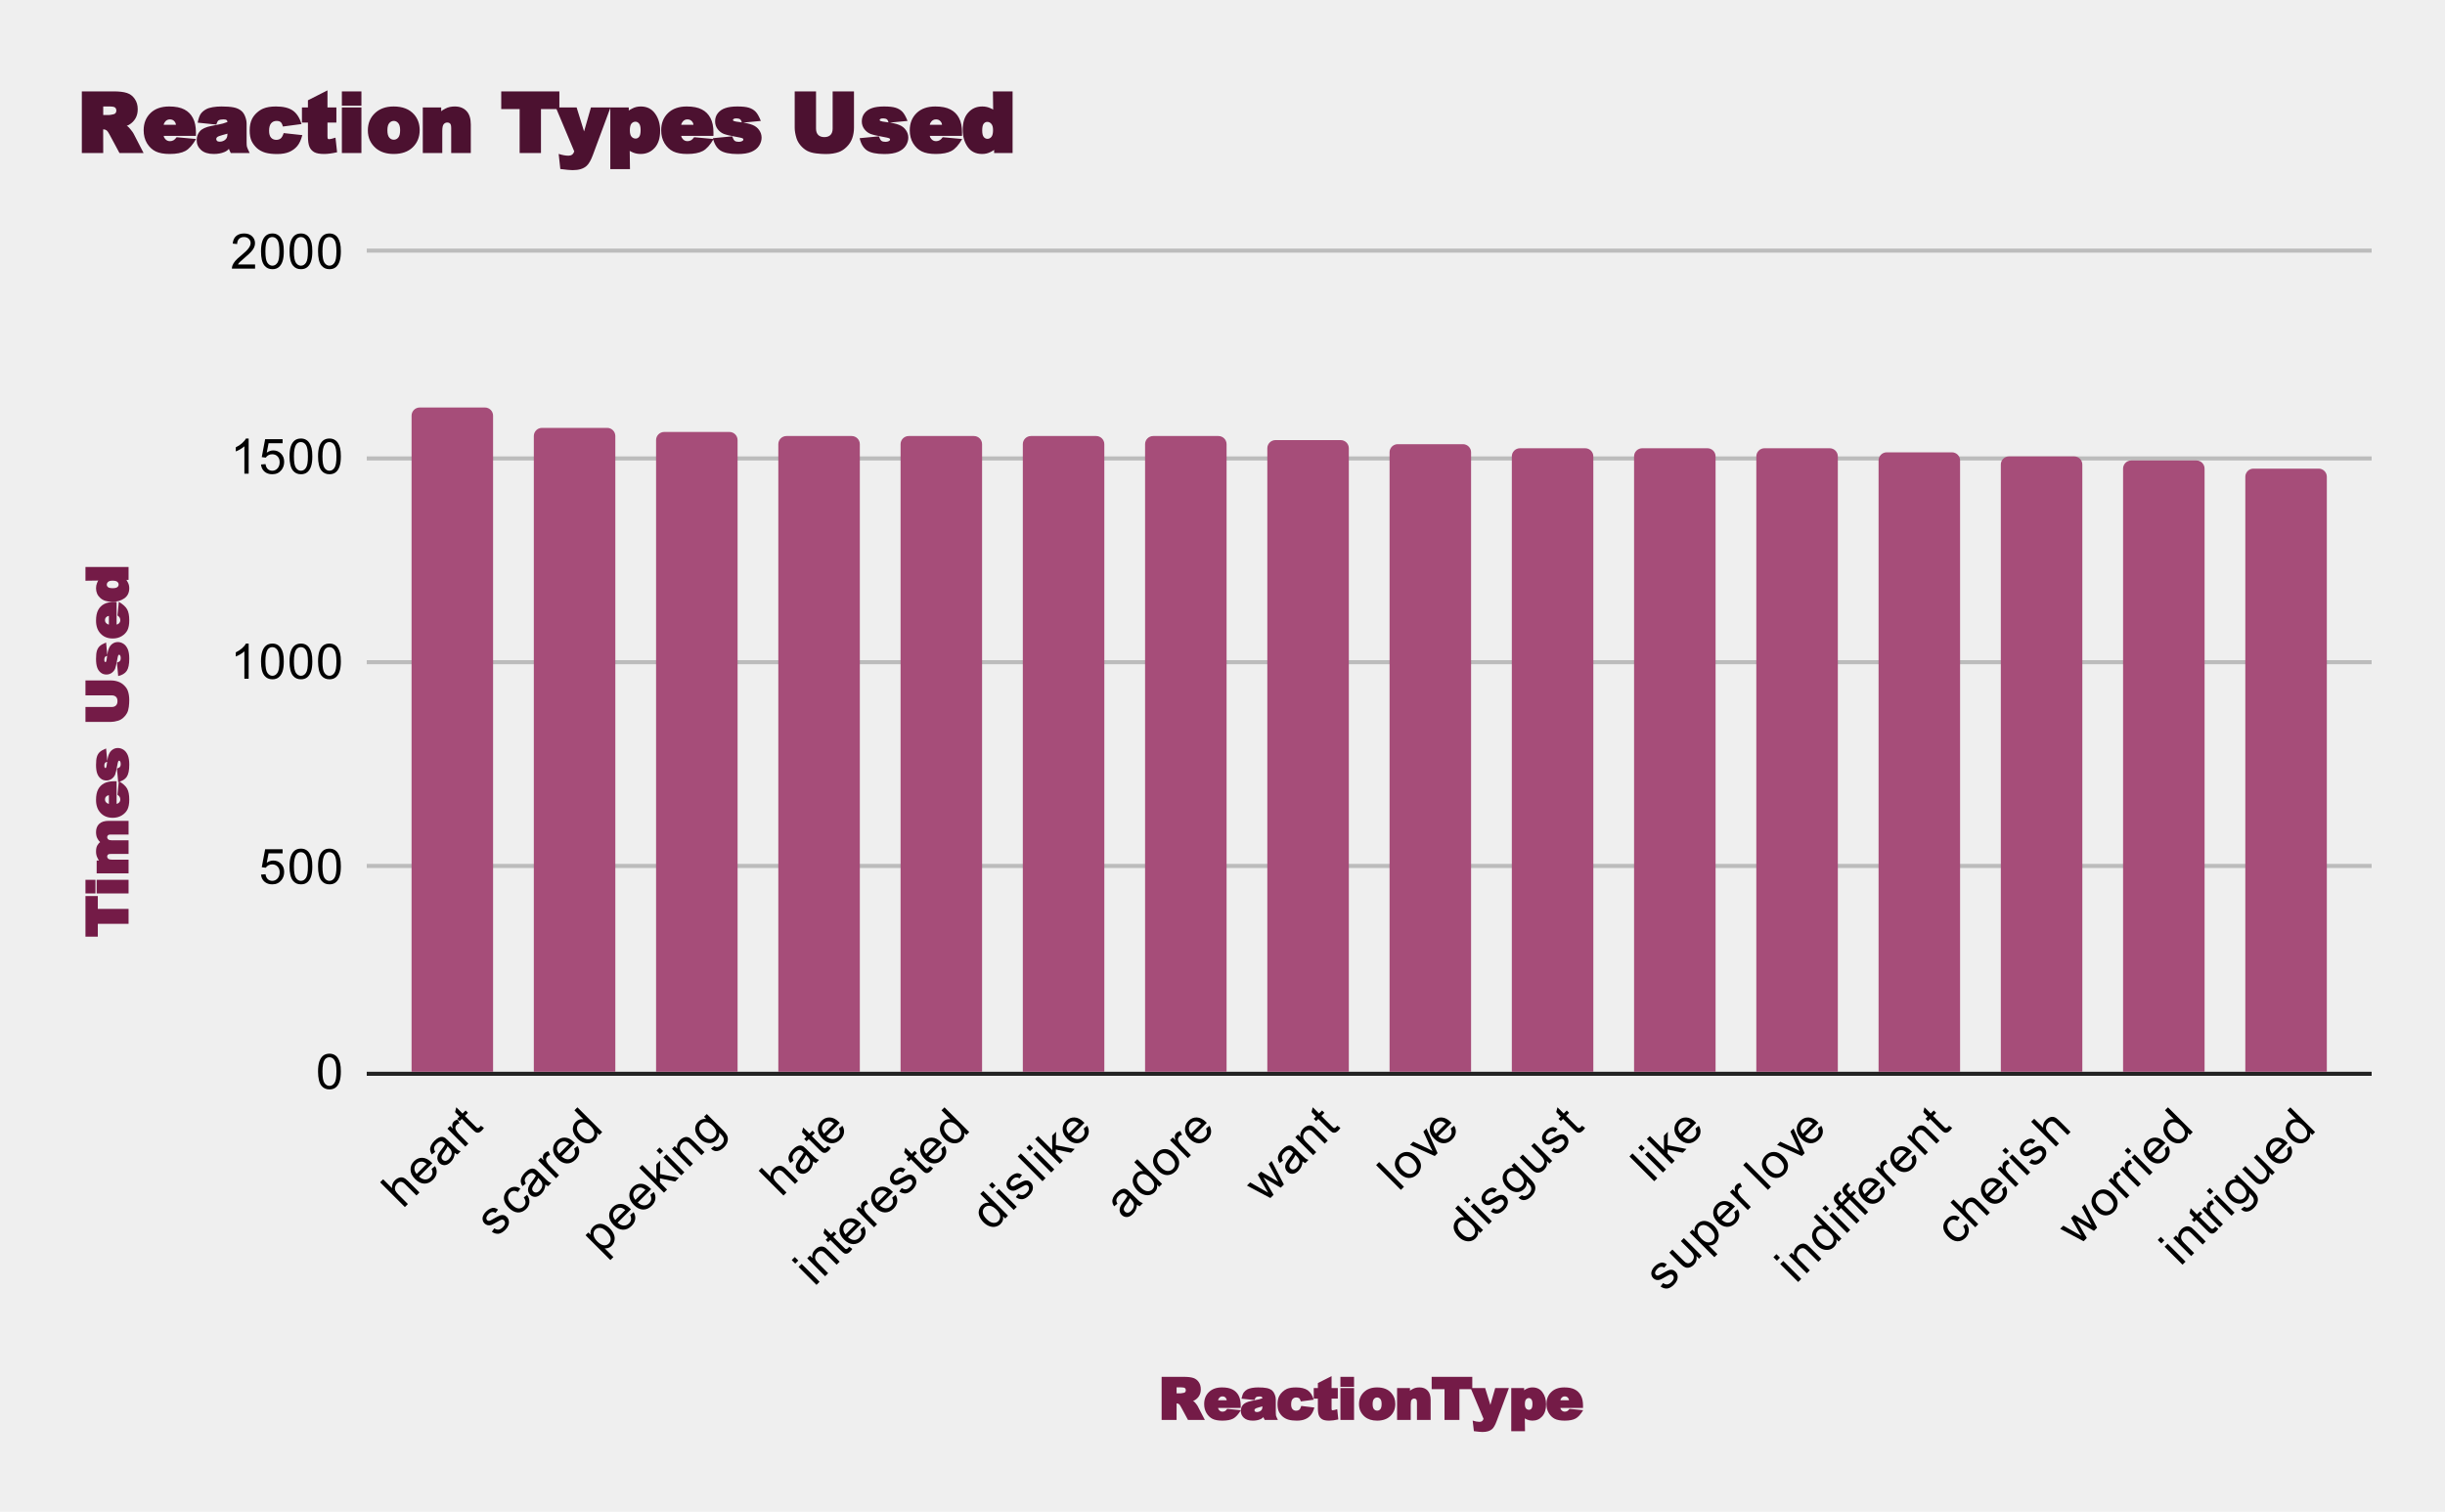 <svg version="1.1" viewBox="0.0 0.0 600.0 371.0" fill="none" stroke="none" stroke-linecap="square" stroke-miterlimit="10" width="600" height="371" xmlns:xlink="http://www.w3.org/1999/xlink" xmlns="http://www.w3.org/2000/svg"><path fill="#efefef" d="M0 0L600.0 0L600.0 371.0L0 371.0L0 0Z" fill-rule="nonzero"/><path stroke="#232323" stroke-width="1.0" stroke-linecap="butt" d="M90.5 263.5L581.5 263.5" fill-rule="nonzero"/><path stroke="#bcbcbc" stroke-width="1.0" stroke-linecap="butt" d="M90.5 212.5L581.5 212.5" fill-rule="nonzero"/><path stroke="#bcbcbc" stroke-width="1.0" stroke-linecap="butt" d="M90.5 162.5L581.5 162.5" fill-rule="nonzero"/><path stroke="#bcbcbc" stroke-width="1.0" stroke-linecap="butt" d="M90.5 112.5L581.5 112.5" fill-rule="nonzero"/><path stroke="#bcbcbc" stroke-width="1.0" stroke-linecap="butt" d="M90.5 61.5L581.5 61.5" fill-rule="nonzero"/><clipPath id="id_0"><path d="M90.55 61.917L581.45 61.917L581.45 263.195L90.55 263.195L90.55 61.917Z" clip-rule="nonzero"/></clipPath><path stroke="#000000" stroke-width="2.0" stroke-linecap="butt" stroke-opacity="0.0" clip-path="url(#id_0)" d="M121.0 263.0L101.0 263.0L101.0 102.0C101.0 100.895 101.895 100.0 103.0 100.0L119.0 100.0C120.105 100.0 121.0 100.895 121.0 102.0Z" fill-rule="nonzero"/><path fill="#a64d79" clip-path="url(#id_0)" d="M121.0 263.0L101.0 263.0L101.0 102.0C101.0 100.895 101.895 100.0 103.0 100.0L119.0 100.0C120.105 100.0 121.0 100.895 121.0 102.0Z" fill-rule="nonzero"/><path stroke="#000000" stroke-width="2.0" stroke-linecap="butt" stroke-opacity="0.0" clip-path="url(#id_0)" d="M151.0 263.0L131.0 263.0L131.0 107.0C131.0 105.895 131.895 105.0 133.0 105.0L149.0 105.0C150.105 105.0 151.0 105.895 151.0 107.0Z" fill-rule="nonzero"/><path fill="#a64d79" clip-path="url(#id_0)" d="M151.0 263.0L131.0 263.0L131.0 107.0C131.0 105.895 131.895 105.0 133.0 105.0L149.0 105.0C150.105 105.0 151.0 105.895 151.0 107.0Z" fill-rule="nonzero"/><path stroke="#000000" stroke-width="2.0" stroke-linecap="butt" stroke-opacity="0.0" clip-path="url(#id_0)" d="M181.0 263.0L161.0 263.0L161.0 108.0C161.0 106.895 161.895 106.0 163.0 106.0L179.0 106.0C180.105 106.0 181.0 106.895 181.0 108.0Z" fill-rule="nonzero"/><path fill="#a64d79" clip-path="url(#id_0)" d="M181.0 263.0L161.0 263.0L161.0 108.0C161.0 106.895 161.895 106.0 163.0 106.0L179.0 106.0C180.105 106.0 181.0 106.895 181.0 108.0Z" fill-rule="nonzero"/><path stroke="#000000" stroke-width="2.0" stroke-linecap="butt" stroke-opacity="0.0" clip-path="url(#id_0)" d="M211.0 263.0L191.0 263.0L191.0 109.0C191.0 107.895 191.895 107.0 193.0 107.0L209.0 107.0C210.105 107.0 211.0 107.895 211.0 109.0Z" fill-rule="nonzero"/><path fill="#a64d79" clip-path="url(#id_0)" d="M211.0 263.0L191.0 263.0L191.0 109.0C191.0 107.895 191.895 107.0 193.0 107.0L209.0 107.0C210.105 107.0 211.0 107.895 211.0 109.0Z" fill-rule="nonzero"/><path stroke="#000000" stroke-width="2.0" stroke-linecap="butt" stroke-opacity="0.0" clip-path="url(#id_0)" d="M241.0 263.0L221.0 263.0L221.0 109.0C221.0 107.895 221.895 107.0 223.0 107.0L239.0 107.0C240.105 107.0 241.0 107.895 241.0 109.0Z" fill-rule="nonzero"/><path fill="#a64d79" clip-path="url(#id_0)" d="M241.0 263.0L221.0 263.0L221.0 109.0C221.0 107.895 221.895 107.0 223.0 107.0L239.0 107.0C240.105 107.0 241.0 107.895 241.0 109.0Z" fill-rule="nonzero"/><path stroke="#000000" stroke-width="2.0" stroke-linecap="butt" stroke-opacity="0.0" clip-path="url(#id_0)" d="M271.0 263.0L251.0 263.0L251.0 109.0C251.0 107.895 251.895 107.0 253.0 107.0L269.0 107.0C270.105 107.0 271.0 107.895 271.0 109.0Z" fill-rule="nonzero"/><path fill="#a64d79" clip-path="url(#id_0)" d="M271.0 263.0L251.0 263.0L251.0 109.0C251.0 107.895 251.895 107.0 253.0 107.0L269.0 107.0C270.105 107.0 271.0 107.895 271.0 109.0Z" fill-rule="nonzero"/><path stroke="#000000" stroke-width="2.0" stroke-linecap="butt" stroke-opacity="0.0" clip-path="url(#id_0)" d="M301.0 263.0L281.0 263.0L281.0 109.0C281.0 107.895 281.895 107.0 283.0 107.0L299.0 107.0C300.105 107.0 301.0 107.895 301.0 109.0Z" fill-rule="nonzero"/><path fill="#a64d79" clip-path="url(#id_0)" d="M301.0 263.0L281.0 263.0L281.0 109.0C281.0 107.895 281.895 107.0 283.0 107.0L299.0 107.0C300.105 107.0 301.0 107.895 301.0 109.0Z" fill-rule="nonzero"/><path stroke="#000000" stroke-width="2.0" stroke-linecap="butt" stroke-opacity="0.0" clip-path="url(#id_0)" d="M331.0 263.0L311.0 263.0L311.0 110.0C311.0 108.895 311.895 108.0 313.0 108.0L329.0 108.0C330.105 108.0 331.0 108.895 331.0 110.0Z" fill-rule="nonzero"/><path fill="#a64d79" clip-path="url(#id_0)" d="M331.0 263.0L311.0 263.0L311.0 110.0C311.0 108.895 311.895 108.0 313.0 108.0L329.0 108.0C330.105 108.0 331.0 108.895 331.0 110.0Z" fill-rule="nonzero"/><path stroke="#000000" stroke-width="2.0" stroke-linecap="butt" stroke-opacity="0.0" clip-path="url(#id_0)" d="M361.0 263.0L341.0 263.0L341.0 111.0C341.0 109.895 341.895 109.0 343.0 109.0L359.0 109.0C360.105 109.0 361.0 109.895 361.0 111.0Z" fill-rule="nonzero"/><path fill="#a64d79" clip-path="url(#id_0)" d="M361.0 263.0L341.0 263.0L341.0 111.0C341.0 109.895 341.895 109.0 343.0 109.0L359.0 109.0C360.105 109.0 361.0 109.895 361.0 111.0Z" fill-rule="nonzero"/><path stroke="#000000" stroke-width="2.0" stroke-linecap="butt" stroke-opacity="0.0" clip-path="url(#id_0)" d="M391.0 263.0L371.0 263.0L371.0 112.0C371.0 110.895 371.895 110.0 373.0 110.0L389.0 110.0C390.105 110.0 391.0 110.895 391.0 112.0Z" fill-rule="nonzero"/><path fill="#a64d79" clip-path="url(#id_0)" d="M391.0 263.0L371.0 263.0L371.0 112.0C371.0 110.895 371.895 110.0 373.0 110.0L389.0 110.0C390.105 110.0 391.0 110.895 391.0 112.0Z" fill-rule="nonzero"/><path stroke="#000000" stroke-width="2.0" stroke-linecap="butt" stroke-opacity="0.0" clip-path="url(#id_0)" d="M421.0 263.0L401.0 263.0L401.0 112.0C401.0 110.895 401.895 110.0 403.0 110.0L419.0 110.0C420.105 110.0 421.0 110.895 421.0 112.0Z" fill-rule="nonzero"/><path fill="#a64d79" clip-path="url(#id_0)" d="M421.0 263.0L401.0 263.0L401.0 112.0C401.0 110.895 401.895 110.0 403.0 110.0L419.0 110.0C420.105 110.0 421.0 110.895 421.0 112.0Z" fill-rule="nonzero"/><path stroke="#000000" stroke-width="2.0" stroke-linecap="butt" stroke-opacity="0.0" clip-path="url(#id_0)" d="M451.0 263.0L431.0 263.0L431.0 112.0C431.0 110.895 431.895 110.0 433.0 110.0L449.0 110.0C450.105 110.0 451.0 110.895 451.0 112.0Z" fill-rule="nonzero"/><path fill="#a64d79" clip-path="url(#id_0)" d="M451.0 263.0L431.0 263.0L431.0 112.0C431.0 110.895 431.895 110.0 433.0 110.0L449.0 110.0C450.105 110.0 451.0 110.895 451.0 112.0Z" fill-rule="nonzero"/><path stroke="#000000" stroke-width="2.0" stroke-linecap="butt" stroke-opacity="0.0" clip-path="url(#id_0)" d="M481.0 263.0L461.0 263.0L461.0 113.0C461.0 111.895 461.895 111.0 463.0 111.0L479.0 111.0C480.105 111.0 481.0 111.895 481.0 113.0Z" fill-rule="nonzero"/><path fill="#a64d79" clip-path="url(#id_0)" d="M481.0 263.0L461.0 263.0L461.0 113.0C461.0 111.895 461.895 111.0 463.0 111.0L479.0 111.0C480.105 111.0 481.0 111.895 481.0 113.0Z" fill-rule="nonzero"/><path stroke="#000000" stroke-width="2.0" stroke-linecap="butt" stroke-opacity="0.0" clip-path="url(#id_0)" d="M511.0 263.0L491.0 263.0L491.0 114.0C491.0 112.895 491.895 112.0 493.0 112.0L509.0 112.0C510.105 112.0 511.0 112.895 511.0 114.0Z" fill-rule="nonzero"/><path fill="#a64d79" clip-path="url(#id_0)" d="M511.0 263.0L491.0 263.0L491.0 114.0C491.0 112.895 491.895 112.0 493.0 112.0L509.0 112.0C510.105 112.0 511.0 112.895 511.0 114.0Z" fill-rule="nonzero"/><path stroke="#000000" stroke-width="2.0" stroke-linecap="butt" stroke-opacity="0.0" clip-path="url(#id_0)" d="M541.0 263.0L521.0 263.0L521.0 115.0C521.0 113.895 521.895 113.0 523.0 113.0L539.0 113.0C540.105 113.0 541.0 113.895 541.0 115.0Z" fill-rule="nonzero"/><path fill="#a64d79" clip-path="url(#id_0)" d="M541.0 263.0L521.0 263.0L521.0 115.0C521.0 113.895 521.895 113.0 523.0 113.0L539.0 113.0C540.105 113.0 541.0 113.895 541.0 115.0Z" fill-rule="nonzero"/><path stroke="#000000" stroke-width="2.0" stroke-linecap="butt" stroke-opacity="0.0" clip-path="url(#id_0)" d="M571.0 263.0L551.0 263.0L551.0 117.0C551.0 115.895 551.895 115.0 553.0 115.0L569.0 115.0C570.105 115.0 571.0 115.895 571.0 117.0Z" fill-rule="nonzero"/><path fill="#a64d79" clip-path="url(#id_0)" d="M571.0 263.0L551.0 263.0L551.0 117.0C551.0 115.895 551.895 115.0 553.0 115.0L569.0 115.0C570.105 115.0 571.0 115.895 571.0 117.0Z" fill-rule="nonzero"/><path fill="#741b47" d="M285.062 348.45L285.062 337.872L290.516 337.872Q291.984 337.872 292.812 338.137Q293.641 338.403 294.156 339.137Q294.672 339.872 294.672 340.934Q294.672 341.841 294.281 342.512Q293.891 343.169 293.203 343.591Q292.766 343.856 292.578 343.778Q292.656 343.684 292.938 343.887Q293.141 344.012 293.484 344.45Q293.828 344.887 293.953 345.137L295.672 348.45L291.531 348.45L289.797 345.231Q289.516 344.7 289.328 344.575Q289.062 344.387 288.734 344.387L288.734 344.387L288.734 348.45L285.062 348.45ZM288.734 341.919L289.766 341.919Q289.938 341.919 290.516 341.794Q290.734 341.762 290.859 341.591Q291.0 341.403 291.0 341.169Q291.0 340.809 290.781 340.637Q290.562 340.45 289.812 340.45L288.734 340.45L288.734 341.919ZM304.469 345.512L298.922 345.512Q298.938 345.778 299.172 346.044Q299.5 346.419 300.016 346.419Q300.344 346.419 300.656 346.247Q300.844 346.137 301.156 345.731L304.5 346.059Q303.594 347.591 302.641 348.106Q301.703 348.622 299.953 348.622Q298.453 348.622 297.547 348.184Q296.656 347.731 296.078 346.778Q295.5 345.825 295.5 344.559Q295.5 342.731 296.672 341.606Q297.844 340.466 299.875 340.466Q301.5 340.466 302.469 340.981Q303.438 341.481 303.953 342.45Q304.469 343.419 304.469 344.919L304.469 345.512ZM301.047 343.622Q301.0 343.216 300.719 342.95Q300.453 342.669 299.984 342.669Q299.469 342.669 299.156 343.091Q298.938 343.356 298.922 343.622L301.047 343.622ZM307.844 343.559L304.656 343.231Q304.891 342.169 305.203 341.716Q305.531 341.262 306.109 340.934Q306.547 340.716 307.234 340.591Q307.938 340.466 308.75 340.466Q310.031 340.466 310.828 340.622Q311.641 340.762 312.219 341.247Q312.609 341.622 312.844 342.247Q313.078 342.856 313.078 343.419L313.078 346.622Q313.078 347.106 313.125 347.372Q313.188 347.622 313.594 348.45L310.359 348.45Q310.109 347.997 310.047 347.825Q310.0 347.653 310.125 347.606Q309.844 348.044 309.25 348.294Q308.469 348.622 307.422 348.622Q306.016 348.622 305.25 347.934Q304.5 347.247 304.5 346.247Q304.5 345.309 305.062 344.7Q305.609 344.106 307.0 343.809Q308.562 343.497 309.0 343.387Q309.453 343.262 309.797 343.137Q309.797 342.934 309.656 342.809Q309.531 342.684 309.109 342.684Q308.516 342.684 308.25 342.856Q308.062 342.981 307.844 343.559ZM309.797 345.122Q309.578 345.2 308.938 345.356Q308.172 345.559 308.0 345.731Q307.844 345.872 307.844 346.044Q307.844 346.247 307.984 346.387Q308.141 346.512 308.469 346.512Q308.859 346.512 309.188 346.325Q309.531 346.137 309.656 345.887Q309.797 345.622 309.797 345.169L309.797 345.122ZM319.328 345.012L322.547 345.403Q322.219 346.591 321.672 347.247Q321.141 347.903 320.297 348.262Q319.469 348.622 318.219 348.622Q317.016 348.622 316.203 348.387Q315.391 348.153 314.781 347.637Q314.188 347.122 313.844 346.419Q313.5 345.716 313.5 344.575Q313.5 343.387 313.922 342.575Q314.234 341.981 314.75 341.528Q315.266 341.059 315.828 340.809Q316.703 340.466 318.016 340.466Q319.891 340.466 320.891 341.153Q321.891 341.841 322.391 343.481L319.219 343.903Q319.047 343.294 318.797 343.122Q318.547 342.934 318.094 342.934Q317.531 342.934 317.188 343.341Q316.844 343.747 316.844 344.653Q316.844 345.434 317.188 345.809Q317.531 346.184 318.062 346.184Q318.516 346.184 318.812 345.966Q319.109 345.747 319.328 345.012ZM326.766 337.7L326.766 340.622L328.297 340.622L328.297 343.216L326.766 343.216L326.766 345.512Q326.766 345.919 326.812 345.997Q326.859 346.075 327.047 346.075Q327.312 346.075 328.156 345.809L328.422 348.325Q327.109 348.622 326.188 348.622Q325.062 348.622 324.5 348.309Q323.938 347.997 323.672 347.387Q323.406 346.778 323.406 345.497L323.406 343.216L322.391 343.216L322.391 340.622L323.406 340.622L323.406 339.403L326.766 337.7ZM328.938 337.872L332.281 337.872L332.281 340.325L328.938 340.325L328.938 337.872ZM328.938 340.622L332.281 340.622L332.281 348.45L328.938 348.45L328.938 340.622ZM333.5 344.559Q333.5 342.778 334.703 341.622Q335.906 340.466 337.938 340.466Q340.234 340.466 341.422 341.825Q342.406 342.919 342.406 344.512Q342.406 346.325 341.203 347.481Q340.016 348.622 337.938 348.622Q336.094 348.622 334.922 347.669Q333.5 346.466 333.5 344.559ZM336.844 344.559Q336.844 345.419 337.156 345.794Q337.484 346.169 337.953 346.169Q338.422 346.169 338.734 345.809Q339.047 345.434 339.047 344.528Q339.047 343.684 338.734 343.309Q338.422 342.934 337.969 342.934Q337.484 342.934 337.156 343.325Q336.844 343.7 336.844 344.559ZM342.844 340.622L346.0 340.622L346.0 341.294Q346.109 341.153 346.766 340.809Q347.422 340.466 348.344 340.466Q349.625 340.466 350.344 341.247Q351.078 342.012 351.078 343.559L351.078 348.45L347.719 348.45L347.719 344.169Q347.719 343.606 347.547 343.403Q347.375 343.2 347.047 343.2Q346.672 343.2 346.422 343.497Q346.188 343.778 346.188 344.684L346.188 348.45L342.844 348.45L342.844 340.622ZM351.328 337.872L361.297 337.872L361.297 340.903L358.141 340.903L358.141 348.45L354.484 348.45L354.484 340.903L351.328 340.903L351.328 337.872ZM360.891 340.622L364.453 340.622L365.734 344.762L366.922 340.622L370.281 340.622L367.266 348.762Q366.75 350.153 366.188 350.669Q365.391 351.403 363.797 351.403Q363.172 351.403 361.688 351.2L361.391 348.606Q362.359 348.919 363.047 348.919Q363.453 348.919 363.688 348.747Q363.922 348.575 364.062 348.184L360.891 340.622ZM370.859 351.216L370.859 340.622L374.016 340.622L374.016 341.184Q374.094 341.091 374.609 340.809Q375.281 340.466 376.078 340.466Q377.672 340.466 378.531 341.669Q379.406 342.872 379.406 344.606Q379.406 346.528 378.453 347.575Q377.516 348.622 376.062 348.622Q375.359 348.622 374.781 348.372Q374.203 348.122 374.188 348.044L374.234 351.216L370.859 351.216ZM374.203 344.559Q374.203 345.309 374.484 345.637Q374.781 345.966 375.203 345.966Q375.562 345.966 375.812 345.669Q376.062 345.356 376.062 344.497Q376.062 343.716 375.797 343.403Q375.531 343.075 375.172 343.075Q374.766 343.075 374.484 343.403Q374.203 343.731 374.203 344.559ZM388.469 345.512L382.922 345.512Q382.938 345.778 383.172 346.044Q383.5 346.419 384.016 346.419Q384.344 346.419 384.656 346.247Q384.844 346.137 385.156 345.731L388.5 346.059Q387.594 347.591 386.641 348.106Q385.703 348.622 383.953 348.622Q382.453 348.622 381.547 348.184Q380.656 347.731 380.078 346.778Q379.5 345.825 379.5 344.559Q379.5 342.731 380.672 341.606Q381.844 340.466 383.875 340.466Q385.5 340.466 386.469 340.981Q387.438 341.481 387.953 342.45Q388.469 343.419 388.469 344.919L388.469 345.512ZM385.047 343.622Q385.0 343.216 384.719 342.95Q384.453 342.669 383.984 342.669Q383.469 342.669 383.156 343.091Q382.938 343.356 382.922 343.622L385.047 343.622Z" fill-rule="nonzero"/><path fill="#741b47" d="M20.972 229.855L20.972 219.886L24.003 219.886L24.003 223.043L31.55 223.043L31.55 226.699L24.003 226.699L24.003 229.855L20.972 229.855ZM20.972 219.246L20.972 215.902L23.425 215.902L23.425 219.246L20.972 219.246ZM23.722 219.246L23.722 215.902L31.55 215.902L31.55 219.246L23.722 219.246ZM23.722 214.324L23.722 211.168L24.3 211.168Q24.175 211.058 23.878 210.433Q23.566 209.808 23.566 208.933Q23.566 207.98 23.909 207.418Q24.253 206.84 24.581 206.668Q24.128 206.246 23.847 205.652Q23.566 205.058 23.566 204.199Q23.566 202.902 24.347 202.168Q25.128 201.433 26.706 201.433L31.55 201.433L31.55 204.793L27.128 204.793Q26.738 204.793 26.566 204.918Q26.3 205.121 26.3 205.402Q26.3 205.761 26.581 205.996Q26.847 206.215 27.519 206.215L31.55 206.215L31.55 209.558L27.269 209.558Q26.831 209.558 26.706 209.605Q26.519 209.668 26.409 209.824Q26.3 209.965 26.3 210.152Q26.3 210.511 26.581 210.746Q26.847 210.965 27.566 210.965L31.55 210.965L31.55 214.324L23.722 214.324ZM28.613 191.715L28.613 197.261Q28.878 197.246 29.144 197.011Q29.519 196.683 29.519 196.168Q29.519 195.84 29.347 195.527Q29.238 195.34 28.831 195.027L29.159 191.683Q30.691 192.59 31.206 193.543Q31.722 194.48 31.722 196.23Q31.722 197.73 31.284 198.636Q30.831 199.527 29.878 200.105Q28.925 200.683 27.659 200.683Q25.831 200.683 24.706 199.511Q23.566 198.34 23.566 196.308Q23.566 194.683 24.081 193.715Q24.581 192.746 25.55 192.23Q26.519 191.715 28.019 191.715L28.613 191.715ZM26.722 195.136Q26.316 195.183 26.05 195.465Q25.769 195.73 25.769 196.199Q25.769 196.715 26.191 197.027Q26.456 197.246 26.722 197.261L26.722 195.136ZM29.003 191.902L28.706 188.605Q29.316 188.386 29.472 188.152Q29.628 187.918 29.628 187.496Q29.628 187.027 29.456 186.793Q29.363 186.668 29.238 186.668Q29.097 186.668 29.019 186.824Q28.909 187.011 28.753 187.949Q28.488 189.418 28.269 190.043Q28.034 190.652 27.456 191.09Q26.863 191.527 26.113 191.527Q25.3 191.527 24.722 191.058Q24.128 190.59 23.847 189.793Q23.566 188.996 23.566 187.715Q23.566 186.371 23.784 185.699Q23.988 185.027 24.456 184.574Q24.925 184.121 26.034 183.668L26.347 186.918Q25.863 187.058 25.769 187.215Q25.597 187.465 25.597 187.855Q25.597 188.23 25.691 188.355Q25.784 188.48 25.894 188.48Q25.972 188.48 26.034 188.355Q26.159 188.136 26.253 187.261Q26.409 185.824 26.722 185.105Q27.019 184.371 27.613 183.965Q28.206 183.558 28.909 183.558Q29.628 183.558 30.3 183.98Q30.956 184.402 31.347 185.293Q31.722 186.168 31.722 187.636Q31.722 189.715 31.097 190.636Q30.472 191.558 29.003 191.902ZM20.972 170.636L20.972 166.98L27.222 166.98Q28.159 166.98 29.003 167.277Q29.847 167.574 30.488 168.215Q31.128 168.84 31.378 169.558Q31.722 170.511 31.722 171.824Q31.722 172.558 31.613 173.465Q31.503 174.355 31.175 174.98Q30.847 175.605 30.253 176.136Q29.659 176.652 28.988 176.855Q28.003 177.152 27.222 177.152L20.972 177.152L20.972 173.496L27.363 173.496Q28.081 173.496 28.456 173.121Q28.831 172.746 28.831 172.058Q28.831 171.371 28.472 171.011Q28.097 170.636 27.363 170.636L20.972 170.636ZM29.003 165.902L28.706 162.605Q29.316 162.386 29.472 162.152Q29.628 161.918 29.628 161.496Q29.628 161.027 29.456 160.793Q29.363 160.668 29.238 160.668Q29.097 160.668 29.019 160.824Q28.909 161.011 28.753 161.949Q28.488 163.418 28.269 164.043Q28.034 164.652 27.456 165.09Q26.863 165.527 26.113 165.527Q25.3 165.527 24.722 165.058Q24.128 164.59 23.847 163.793Q23.566 162.996 23.566 161.715Q23.566 160.371 23.784 159.699Q23.988 159.027 24.456 158.574Q24.925 158.121 26.034 157.668L26.347 160.918Q25.863 161.058 25.769 161.215Q25.597 161.465 25.597 161.855Q25.597 162.23 25.691 162.355Q25.784 162.48 25.894 162.48Q25.972 162.48 26.034 162.355Q26.159 162.136 26.253 161.261Q26.409 159.824 26.722 159.105Q27.019 158.371 27.613 157.965Q28.206 157.558 28.909 157.558Q29.628 157.558 30.3 157.98Q30.956 158.402 31.347 159.293Q31.722 160.168 31.722 161.636Q31.722 163.715 31.097 164.636Q30.472 165.558 29.003 165.902ZM28.613 147.715L28.613 153.261Q28.878 153.246 29.144 153.011Q29.519 152.683 29.519 152.168Q29.519 151.84 29.347 151.527Q29.238 151.34 28.831 151.027L29.159 147.683Q30.691 148.59 31.206 149.543Q31.722 150.48 31.722 152.23Q31.722 153.73 31.284 154.636Q30.831 155.527 29.878 156.105Q28.925 156.683 27.659 156.683Q25.831 156.683 24.706 155.511Q23.566 154.34 23.566 152.308Q23.566 150.683 24.081 149.715Q24.581 148.746 25.55 148.23Q26.519 147.715 28.019 147.715L28.613 147.715ZM26.722 151.136Q26.316 151.183 26.05 151.465Q25.769 151.73 25.769 152.199Q25.769 152.715 26.191 153.027Q26.456 153.246 26.722 153.261L26.722 151.136ZM20.972 139.136L31.55 139.136L31.55 142.308L31.003 142.308Q31.097 142.386 31.363 142.902Q31.722 143.543 31.722 144.355Q31.722 145.98 30.503 146.84Q29.269 147.683 27.566 147.683Q25.644 147.683 24.613 146.746Q23.566 145.808 23.566 144.34Q23.566 143.636 23.816 143.058Q24.05 142.465 24.128 142.465L20.972 142.511L20.972 139.136ZM27.613 142.496Q26.878 142.496 26.55 142.777Q26.206 143.058 26.206 143.48Q26.206 143.84 26.519 144.09Q26.816 144.34 27.675 144.34Q28.472 144.34 28.8 144.074Q29.113 143.808 29.113 143.449Q29.113 143.043 28.784 142.777Q28.456 142.496 27.613 142.496Z" fill-rule="nonzero"/><path fill="#000000" d="M78.05 262.961Q78.05 261.43 78.362 260.508Q78.675 259.57 79.284 259.07Q79.909 258.57 80.847 258.57Q81.534 258.57 82.05 258.851Q82.581 259.133 82.925 259.664Q83.269 260.18 83.456 260.93Q83.644 261.68 83.644 262.961Q83.644 264.476 83.331 265.398Q83.034 266.32 82.409 266.836Q81.8 267.336 80.847 267.336Q79.612 267.336 78.894 266.445Q78.05 265.383 78.05 262.961ZM79.128 262.961Q79.128 265.07 79.628 265.773Q80.128 266.476 80.847 266.476Q81.581 266.476 82.066 265.773Q82.566 265.07 82.566 262.961Q82.566 260.836 82.066 260.148Q81.581 259.445 80.831 259.445Q80.112 259.445 79.675 260.055Q79.128 260.836 79.128 262.961Z" fill-rule="nonzero"/><path fill="#000000" d="M64.05 214.626L65.159 214.532Q65.284 215.344 65.722 215.751Q66.175 216.157 66.816 216.157Q67.566 216.157 68.097 215.579Q68.628 215.001 68.628 214.063Q68.628 213.157 68.112 212.641Q67.612 212.11 66.784 212.11Q66.284 212.11 65.862 212.344Q65.456 212.579 65.222 212.938L64.237 212.813L65.066 208.407L69.347 208.407L69.347 209.407L65.909 209.407L65.456 211.719Q66.222 211.172 67.066 211.172Q68.191 211.172 68.956 211.954Q69.737 212.735 69.737 213.969Q69.737 215.126 69.066 215.985Q68.237 217.016 66.816 217.016Q65.644 217.016 64.894 216.36Q64.159 215.704 64.05 214.626ZM71.05 212.641Q71.05 211.11 71.362 210.188Q71.675 209.251 72.284 208.751Q72.909 208.251 73.847 208.251Q74.534 208.251 75.05 208.532Q75.581 208.813 75.925 209.344Q76.269 209.86 76.456 210.61Q76.644 211.36 76.644 212.641Q76.644 214.157 76.331 215.079Q76.034 216.001 75.409 216.516Q74.8 217.016 73.847 217.016Q72.612 217.016 71.894 216.126Q71.05 215.063 71.05 212.641ZM72.128 212.641Q72.128 214.751 72.628 215.454Q73.128 216.157 73.847 216.157Q74.581 216.157 75.066 215.454Q75.566 214.751 75.566 212.641Q75.566 210.516 75.066 209.829Q74.581 209.126 73.831 209.126Q73.112 209.126 72.675 209.735Q72.128 210.516 72.128 212.641ZM78.05 212.641Q78.05 211.11 78.362 210.188Q78.675 209.251 79.284 208.751Q79.909 208.251 80.847 208.251Q81.534 208.251 82.05 208.532Q82.581 208.813 82.925 209.344Q83.269 209.86 83.456 210.61Q83.644 211.36 83.644 212.641Q83.644 214.157 83.331 215.079Q83.034 216.001 82.409 216.516Q81.8 217.016 80.847 217.016Q79.612 217.016 78.894 216.126Q78.05 215.063 78.05 212.641ZM79.128 212.641Q79.128 214.751 79.628 215.454Q80.128 216.157 80.847 216.157Q81.581 216.157 82.066 215.454Q82.566 214.751 82.566 212.641Q82.566 210.516 82.066 209.829Q81.581 209.126 80.831 209.126Q80.112 209.126 79.675 209.735Q79.128 210.516 79.128 212.641Z" fill-rule="nonzero"/><path fill="#000000" d="M61.019 166.556L59.972 166.556L59.972 159.837Q59.581 160.197 58.956 160.572Q58.347 160.931 57.862 161.103L57.862 160.087Q58.737 159.665 59.394 159.087Q60.066 158.493 60.347 157.931L61.019 157.931L61.019 166.556ZM64.05 162.322Q64.05 160.79 64.362 159.868Q64.675 158.931 65.284 158.431Q65.909 157.931 66.847 157.931Q67.534 157.931 68.05 158.212Q68.581 158.493 68.925 159.025Q69.269 159.54 69.456 160.29Q69.644 161.04 69.644 162.322Q69.644 163.837 69.331 164.759Q69.034 165.681 68.409 166.197Q67.8 166.697 66.847 166.697Q65.612 166.697 64.894 165.806Q64.05 164.743 64.05 162.322ZM65.128 162.322Q65.128 164.431 65.628 165.134Q66.128 165.837 66.847 165.837Q67.581 165.837 68.066 165.134Q68.566 164.431 68.566 162.322Q68.566 160.197 68.066 159.509Q67.581 158.806 66.831 158.806Q66.112 158.806 65.675 159.415Q65.128 160.197 65.128 162.322ZM71.05 162.322Q71.05 160.79 71.362 159.868Q71.675 158.931 72.284 158.431Q72.909 157.931 73.847 157.931Q74.534 157.931 75.05 158.212Q75.581 158.493 75.925 159.025Q76.269 159.54 76.456 160.29Q76.644 161.04 76.644 162.322Q76.644 163.837 76.331 164.759Q76.034 165.681 75.409 166.197Q74.8 166.697 73.847 166.697Q72.612 166.697 71.894 165.806Q71.05 164.743 71.05 162.322ZM72.128 162.322Q72.128 164.431 72.628 165.134Q73.128 165.837 73.847 165.837Q74.581 165.837 75.066 165.134Q75.566 164.431 75.566 162.322Q75.566 160.197 75.066 159.509Q74.581 158.806 73.831 158.806Q73.112 158.806 72.675 159.415Q72.128 160.197 72.128 162.322ZM78.05 162.322Q78.05 160.79 78.362 159.868Q78.675 158.931 79.284 158.431Q79.909 157.931 80.847 157.931Q81.534 157.931 82.05 158.212Q82.581 158.493 82.925 159.025Q83.269 159.54 83.456 160.29Q83.644 161.04 83.644 162.322Q83.644 163.837 83.331 164.759Q83.034 165.681 82.409 166.197Q81.8 166.697 80.847 166.697Q79.612 166.697 78.894 165.806Q78.05 164.743 78.05 162.322ZM79.128 162.322Q79.128 164.431 79.628 165.134Q80.128 165.837 80.847 165.837Q81.581 165.837 82.066 165.134Q82.566 164.431 82.566 162.322Q82.566 160.197 82.066 159.509Q81.581 158.806 80.831 158.806Q80.112 158.806 79.675 159.415Q79.128 160.197 79.128 162.322Z" fill-rule="nonzero"/><path fill="#000000" d="M61.019 116.236L59.972 116.236L59.972 109.518Q59.581 109.877 58.956 110.252Q58.347 110.611 57.862 110.783L57.862 109.768Q58.737 109.346 59.394 108.768Q60.066 108.174 60.347 107.611L61.019 107.611L61.019 116.236ZM64.05 113.986L65.159 113.893Q65.284 114.705 65.722 115.111Q66.175 115.518 66.816 115.518Q67.566 115.518 68.097 114.939Q68.628 114.361 68.628 113.424Q68.628 112.518 68.112 112.002Q67.612 111.471 66.784 111.471Q66.284 111.471 65.862 111.705Q65.456 111.939 65.222 112.299L64.237 112.174L65.066 107.768L69.347 107.768L69.347 108.768L65.909 108.768L65.456 111.08Q66.222 110.533 67.066 110.533Q68.191 110.533 68.956 111.314Q69.737 112.096 69.737 113.33Q69.737 114.486 69.066 115.346Q68.237 116.377 66.816 116.377Q65.644 116.377 64.894 115.721Q64.159 115.064 64.05 113.986ZM71.05 112.002Q71.05 110.471 71.362 109.549Q71.675 108.611 72.284 108.111Q72.909 107.611 73.847 107.611Q74.534 107.611 75.05 107.893Q75.581 108.174 75.925 108.705Q76.269 109.221 76.456 109.971Q76.644 110.721 76.644 112.002Q76.644 113.518 76.331 114.439Q76.034 115.361 75.409 115.877Q74.8 116.377 73.847 116.377Q72.612 116.377 71.894 115.486Q71.05 114.424 71.05 112.002ZM72.128 112.002Q72.128 114.111 72.628 114.814Q73.128 115.518 73.847 115.518Q74.581 115.518 75.066 114.814Q75.566 114.111 75.566 112.002Q75.566 109.877 75.066 109.189Q74.581 108.486 73.831 108.486Q73.112 108.486 72.675 109.096Q72.128 109.877 72.128 112.002ZM78.05 112.002Q78.05 110.471 78.362 109.549Q78.675 108.611 79.284 108.111Q79.909 107.611 80.847 107.611Q81.534 107.611 82.05 107.893Q82.581 108.174 82.925 108.705Q83.269 109.221 83.456 109.971Q83.644 110.721 83.644 112.002Q83.644 113.518 83.331 114.439Q83.034 115.361 82.409 115.877Q81.8 116.377 80.847 116.377Q79.612 116.377 78.894 115.486Q78.05 114.424 78.05 112.002ZM79.128 112.002Q79.128 114.111 79.628 114.814Q80.128 115.518 80.847 115.518Q81.581 115.518 82.066 114.814Q82.566 114.111 82.566 112.002Q82.566 109.877 82.066 109.189Q81.581 108.486 80.831 108.486Q80.112 108.486 79.675 109.096Q79.128 109.877 79.128 112.002Z" fill-rule="nonzero"/><path fill="#000000" d="M62.597 64.901L62.597 65.917L56.909 65.917Q56.909 65.542 57.034 65.182Q57.253 64.604 57.722 64.042Q58.206 63.479 59.112 62.745Q60.519 61.589 61.003 60.917Q61.503 60.245 61.503 59.651Q61.503 59.026 61.05 58.604Q60.597 58.167 59.878 58.167Q59.112 58.167 58.659 58.62Q58.206 59.073 58.191 59.885L57.112 59.776Q57.222 58.557 57.941 57.932Q58.675 57.292 59.909 57.292Q61.144 57.292 61.862 57.979Q62.581 58.667 62.581 59.682Q62.581 60.198 62.362 60.698Q62.159 61.182 61.659 61.745Q61.175 62.292 60.05 63.245Q59.097 64.042 58.816 64.339Q58.55 64.62 58.378 64.901L62.597 64.901ZM64.05 61.682Q64.05 60.151 64.362 59.229Q64.675 58.292 65.284 57.792Q65.909 57.292 66.847 57.292Q67.534 57.292 68.05 57.573Q68.581 57.854 68.925 58.385Q69.269 58.901 69.456 59.651Q69.644 60.401 69.644 61.682Q69.644 63.198 69.331 64.12Q69.034 65.042 68.409 65.557Q67.8 66.057 66.847 66.057Q65.612 66.057 64.894 65.167Q64.05 64.104 64.05 61.682ZM65.128 61.682Q65.128 63.792 65.628 64.495Q66.128 65.198 66.847 65.198Q67.581 65.198 68.066 64.495Q68.566 63.792 68.566 61.682Q68.566 59.557 68.066 58.87Q67.581 58.167 66.831 58.167Q66.112 58.167 65.675 58.776Q65.128 59.557 65.128 61.682ZM71.05 61.682Q71.05 60.151 71.362 59.229Q71.675 58.292 72.284 57.792Q72.909 57.292 73.847 57.292Q74.534 57.292 75.05 57.573Q75.581 57.854 75.925 58.385Q76.269 58.901 76.456 59.651Q76.644 60.401 76.644 61.682Q76.644 63.198 76.331 64.12Q76.034 65.042 75.409 65.557Q74.8 66.057 73.847 66.057Q72.612 66.057 71.894 65.167Q71.05 64.104 71.05 61.682ZM72.128 61.682Q72.128 63.792 72.628 64.495Q73.128 65.198 73.847 65.198Q74.581 65.198 75.066 64.495Q75.566 63.792 75.566 61.682Q75.566 59.557 75.066 58.87Q74.581 58.167 73.831 58.167Q73.112 58.167 72.675 58.776Q72.128 59.557 72.128 61.682ZM78.05 61.682Q78.05 60.151 78.362 59.229Q78.675 58.292 79.284 57.792Q79.909 57.292 80.847 57.292Q81.534 57.292 82.05 57.573Q82.581 57.854 82.925 58.385Q83.269 58.901 83.456 59.651Q83.644 60.401 83.644 61.682Q83.644 63.198 83.331 64.12Q83.034 65.042 82.409 65.557Q81.8 66.057 80.847 66.057Q79.612 66.057 78.894 65.167Q78.05 64.104 78.05 61.682ZM79.128 61.682Q79.128 63.792 79.628 64.495Q80.128 65.198 80.847 65.198Q81.581 65.198 82.066 64.495Q82.566 63.792 82.566 61.682Q82.566 59.557 82.066 58.87Q81.581 58.167 80.831 58.167Q80.112 58.167 79.675 58.776Q79.128 59.557 79.128 61.682Z" fill-rule="nonzero"/><path fill="#000000" d="M99.359 296.209L93.282 290.132L94.023 289.392L96.199 291.568Q96.122 290.453 96.917 289.657Q97.415 289.16 97.967 289.005Q98.519 288.828 99.017 289.016Q99.503 289.193 100.155 289.845L102.939 292.629L102.199 293.369L99.414 290.585Q98.851 290.022 98.354 290.011Q97.857 290 97.415 290.442Q97.083 290.773 96.962 291.248Q96.84 291.701 97.006 292.132Q97.172 292.541 97.691 293.06L100.099 295.469L99.359 296.209ZM105.9 286.84L106.762 286.155Q107.259 287.005 107.137 287.878Q107.016 288.751 106.253 289.513Q105.292 290.475 104.121 290.453Q102.961 290.419 101.889 289.348Q100.784 288.243 100.751 287.061Q100.707 285.867 101.613 284.961Q102.497 284.078 103.646 284.122Q104.806 284.155 105.9 285.249Q105.966 285.315 106.099 285.448L102.817 288.729Q103.591 289.414 104.342 289.436Q105.082 289.447 105.635 288.895Q106.044 288.486 106.121 287.989Q106.198 287.469 105.9 286.84ZM102.254 288.077L104.707 285.624Q104.099 285.105 103.591 285.061Q102.795 284.995 102.232 285.558Q101.713 286.077 101.701 286.773Q101.701 287.458 102.254 288.077ZM111.59 282.895Q111.524 283.669 111.281 284.199Q111.049 284.718 110.607 285.16Q109.877 285.89 109.137 285.923Q108.397 285.956 107.844 285.403Q107.524 285.083 107.403 284.674Q107.27 284.254 107.358 283.857Q107.436 283.448 107.657 283.072Q107.8 282.796 108.198 282.288Q108.993 281.293 109.27 280.708Q109.115 280.553 109.082 280.52Q108.618 280.056 108.22 280.078Q107.69 280.122 107.126 280.686Q106.607 281.205 106.541 281.647Q106.463 282.078 106.806 282.663L105.977 283.293Q105.613 282.73 105.557 282.21Q105.502 281.691 105.778 281.106Q106.055 280.52 106.618 279.956Q107.182 279.393 107.668 279.172Q108.154 278.951 108.518 278.984Q108.883 279.017 109.259 279.26Q109.48 279.415 109.977 279.912L110.971 280.907Q112.01 281.945 112.33 282.177Q112.662 282.398 113.059 282.509L112.275 283.293Q111.932 283.172 111.59 282.895ZM109.855 281.293Q109.612 281.868 108.927 282.796Q108.529 283.326 108.43 283.602Q108.32 283.868 108.364 284.133Q108.419 284.387 108.618 284.586Q108.916 284.884 109.336 284.862Q109.767 284.829 110.198 284.398Q110.629 283.967 110.772 283.448Q110.927 282.917 110.75 282.431Q110.618 282.056 110.132 281.57L109.855 281.293ZM114.197 281.371L109.8 276.973L110.474 276.299L111.137 276.962Q110.927 276.244 110.993 275.891Q111.06 275.515 111.325 275.25Q111.7 274.874 112.319 274.719L112.761 275.67Q112.319 275.78 112.054 276.045Q111.8 276.299 111.756 276.653Q111.711 276.984 111.899 277.327Q112.164 277.857 112.628 278.321L114.938 280.63L114.197 281.371ZM117.998 276.244L118.76 276.786Q118.506 277.172 118.263 277.415Q117.854 277.824 117.512 277.924Q117.158 278.012 116.849 277.901Q116.551 277.78 115.877 277.106L113.347 274.576L112.805 275.117L112.231 274.543L112.772 274.001L111.678 272.907L111.977 271.725L113.512 273.261L114.264 272.51L114.838 273.084L114.087 273.836L116.661 276.41Q116.982 276.73 117.103 276.786Q117.236 276.83 117.379 276.797Q117.523 276.763 117.689 276.598Q117.821 276.465 117.998 276.244Z" fill-rule="nonzero"/><path fill="#000000" d="M120.699 302.263L121.318 301.424Q121.826 301.799 122.335 301.755Q122.854 301.7 123.373 301.181Q123.881 300.672 123.926 300.231Q123.97 299.766 123.683 299.479Q123.428 299.225 123.064 299.302Q122.81 299.358 122.047 299.811Q121.02 300.418 120.556 300.595Q120.092 300.75 119.661 300.65Q119.23 300.551 118.899 300.219Q118.611 299.932 118.49 299.546Q118.368 299.159 118.435 298.761Q118.49 298.463 118.7 298.076Q118.91 297.689 119.263 297.336Q119.771 296.828 120.313 296.596Q120.854 296.341 121.296 296.408Q121.738 296.474 122.224 296.828L121.594 297.656Q121.219 297.369 120.788 297.424Q120.357 297.457 119.915 297.899Q119.407 298.408 119.363 298.805Q119.307 299.192 119.539 299.424Q119.683 299.568 119.882 299.59Q120.103 299.612 120.368 299.501Q120.523 299.435 121.219 299.026Q122.235 298.452 122.677 298.275Q123.119 298.098 123.55 298.175Q123.981 298.253 124.368 298.64Q124.743 299.015 124.854 299.568Q124.964 300.098 124.743 300.695Q124.511 301.28 123.992 301.799Q123.13 302.661 122.324 302.761Q121.517 302.838 120.699 302.263ZM128.522 293.844L129.351 293.215Q129.98 294.088 129.914 295.016Q129.848 295.944 129.13 296.662Q128.224 297.568 127.086 297.535Q125.948 297.479 124.843 296.375Q124.136 295.667 123.837 294.905Q123.539 294.121 123.749 293.38Q123.97 292.629 124.544 292.055Q125.251 291.348 126.069 291.259Q126.887 291.149 127.693 291.69L127.075 292.53Q126.533 292.187 126.047 292.231Q125.55 292.265 125.174 292.64Q124.611 293.204 124.666 293.966Q124.71 294.717 125.583 295.59Q126.478 296.485 127.218 296.54Q127.958 296.596 128.5 296.054Q128.942 295.612 128.964 295.06Q128.997 294.496 128.522 293.844ZM133.836 290.674Q133.77 291.447 133.527 291.977Q133.295 292.497 132.853 292.938Q132.124 293.668 131.383 293.701Q130.643 293.734 130.091 293.182Q129.77 292.861 129.649 292.452Q129.516 292.033 129.605 291.635Q129.682 291.226 129.903 290.85Q130.047 290.574 130.444 290.066Q131.24 289.072 131.516 288.486Q131.361 288.331 131.328 288.298Q130.864 287.834 130.466 287.856Q129.936 287.9 129.373 288.464Q128.853 288.983 128.787 289.425Q128.71 289.856 129.052 290.442L128.224 291.071Q127.859 290.508 127.804 289.989Q127.748 289.469 128.025 288.884Q128.301 288.298 128.864 287.735Q129.428 287.171 129.914 286.95Q130.4 286.729 130.765 286.762Q131.129 286.796 131.505 287.039Q131.726 287.193 132.223 287.69L133.217 288.685Q134.256 289.723 134.576 289.955Q134.908 290.176 135.306 290.287L134.521 291.071Q134.179 290.95 133.836 290.674ZM132.102 289.072Q131.859 289.646 131.174 290.574Q130.776 291.104 130.676 291.381Q130.566 291.646 130.61 291.911Q130.665 292.165 130.864 292.364Q131.162 292.662 131.582 292.64Q132.013 292.607 132.444 292.176Q132.875 291.745 133.019 291.226Q133.173 290.696 132.997 290.209Q132.864 289.834 132.378 289.348L132.102 289.072ZM136.444 289.149L132.046 284.752L132.72 284.078L133.383 284.74Q133.173 284.022 133.24 283.669Q133.306 283.293 133.571 283.028Q133.947 282.652 134.565 282.498L135.007 283.448Q134.565 283.558 134.3 283.823Q134.046 284.078 134.002 284.431Q133.958 284.763 134.146 285.105Q134.411 285.635 134.875 286.099L137.184 288.409L136.444 289.149ZM140.874 281.89L141.736 281.205Q142.233 282.056 142.112 282.928Q141.99 283.801 141.228 284.564Q140.266 285.525 139.095 285.503Q137.935 285.47 136.864 284.398Q135.759 283.293 135.726 282.111Q135.681 280.918 136.587 280.012Q137.471 279.128 138.62 279.172Q139.78 279.205 140.874 280.299Q140.94 280.365 141.073 280.498L137.792 283.779Q138.565 284.464 139.316 284.486Q140.057 284.497 140.609 283.945Q141.018 283.536 141.095 283.039Q141.172 282.52 140.874 281.89ZM137.228 283.127L139.681 280.675Q139.073 280.155 138.565 280.111Q137.769 280.045 137.206 280.608Q136.687 281.128 136.676 281.824Q136.676 282.509 137.228 283.127ZM147.083 278.509L146.531 277.957Q146.763 279.028 145.956 279.835Q145.426 280.365 144.697 280.52Q143.957 280.664 143.194 280.387Q142.432 280.111 141.758 279.437Q141.106 278.785 140.786 278.023Q140.465 277.261 140.631 276.542Q140.786 275.813 141.327 275.272Q141.725 274.874 142.2 274.73Q142.675 274.587 143.139 274.653L140.963 272.477L141.703 271.736L147.779 277.813L147.083 278.509ZM142.531 278.664Q143.382 279.514 144.156 279.581Q144.918 279.636 145.404 279.15Q145.89 278.664 145.835 277.924Q145.78 277.183 144.962 276.366Q144.056 275.46 143.283 275.393Q142.52 275.316 142.012 275.824Q141.515 276.321 141.592 277.062Q141.659 277.791 142.531 278.664Z" fill-rule="nonzero"/><path fill="#000000" d="M149.785 309.213L143.697 303.125L144.371 302.451L144.935 303.015Q144.846 302.44 144.979 301.976Q145.122 301.501 145.553 301.07Q146.117 300.507 146.835 300.363Q147.553 300.219 148.293 300.54Q149.045 300.849 149.674 301.479Q150.348 302.153 150.647 302.937Q150.956 303.711 150.779 304.462Q150.602 305.213 150.094 305.722Q149.719 306.097 149.266 306.241Q148.802 306.373 148.382 306.329L150.525 308.473L149.785 309.213ZM146.592 304.672Q147.443 305.523 148.194 305.589Q148.934 305.644 149.42 305.158Q149.917 304.661 149.851 303.888Q149.785 303.114 148.901 302.23Q148.061 301.391 147.31 301.324Q146.548 301.247 146.061 301.733Q145.586 302.208 145.664 303.015Q145.741 303.821 146.592 304.672ZM154.635 298.153L155.497 297.468Q155.994 298.319 155.873 299.192Q155.751 300.065 154.989 300.827Q154.027 301.788 152.856 301.766Q151.696 301.733 150.625 300.661Q149.52 299.557 149.487 298.374Q149.442 297.181 150.348 296.275Q151.232 295.391 152.381 295.435Q153.541 295.469 154.635 296.562Q154.701 296.629 154.834 296.761L151.553 300.043Q152.326 300.728 153.077 300.75Q153.818 300.761 154.37 300.208Q154.779 299.8 154.856 299.302Q154.933 298.783 154.635 298.153ZM150.989 299.391L153.442 296.938Q152.834 296.419 152.326 296.375Q151.53 296.308 150.967 296.872Q150.448 297.391 150.437 298.087Q150.437 298.772 150.989 299.391ZM159.585 293.204L160.447 292.519Q160.944 293.369 160.822 294.242Q160.701 295.115 159.938 295.877Q158.977 296.839 157.806 296.817Q156.646 296.783 155.574 295.712Q154.469 294.607 154.436 293.425Q154.392 292.231 155.298 291.325Q156.182 290.442 157.331 290.486Q158.491 290.519 159.585 291.613Q159.651 291.679 159.784 291.812L156.502 295.093Q157.276 295.778 158.027 295.8Q158.767 295.811 159.32 295.259Q159.729 294.85 159.806 294.353Q159.883 293.833 159.585 293.204ZM155.939 294.441L158.392 291.988Q157.784 291.469 157.276 291.425Q156.48 291.359 155.917 291.922Q155.397 292.441 155.386 293.137Q155.386 293.822 155.939 294.441ZM162.944 292.673L156.867 286.597L157.618 285.845L161.087 289.315L161.054 285.768L162.027 284.796L161.96 288.11L166.59 289.027L165.673 289.944L161.96 289.149L161.949 290.176L163.695 291.922L162.944 292.673ZM161.971 283.216L161.11 282.354L161.861 281.603L162.723 282.464L161.971 283.216ZM167.186 288.431L162.789 284.033L163.54 283.282L167.938 287.679L167.186 288.431ZM169.308 286.309L164.91 281.912L165.573 281.249L166.192 281.868Q165.96 280.664 166.877 279.747Q167.275 279.349 167.75 279.161Q168.236 278.962 168.634 279.028Q169.031 279.095 169.407 279.338Q169.65 279.514 170.169 280.034L172.876 282.741L172.136 283.481L169.462 280.807Q168.998 280.343 168.689 280.211Q168.38 280.078 168.026 280.166Q167.661 280.244 167.363 280.542Q166.888 281.017 166.844 281.68Q166.8 282.321 167.639 283.161L170.048 285.569L169.308 286.309ZM174.478 281.868L175.318 281.249Q175.694 281.536 176.058 281.481Q176.544 281.415 177.019 280.94Q177.539 280.42 177.605 279.934Q177.682 279.437 177.417 278.973Q177.252 278.675 176.511 277.957Q176.6 279.017 175.87 279.747Q174.964 280.652 173.815 280.498Q172.655 280.332 171.749 279.426Q171.12 278.796 170.81 278.045Q170.501 277.272 170.644 276.553Q170.788 275.835 171.374 275.25Q172.158 274.465 173.296 274.587L172.766 274.057L173.451 273.372L177.252 277.172Q178.279 278.2 178.5 278.841Q178.721 279.481 178.511 280.177Q178.312 280.885 177.649 281.547Q176.865 282.332 176.025 282.464Q175.185 282.597 174.478 281.868ZM172.456 278.609Q173.318 279.47 174.058 279.526Q174.799 279.581 175.318 279.062Q175.837 278.542 175.782 277.802Q175.738 277.051 174.898 276.211Q174.092 275.404 173.318 275.36Q172.556 275.305 172.048 275.813Q171.55 276.31 171.606 277.073Q171.661 277.813 172.456 278.609Z" fill-rule="nonzero"/><path fill="#000000" d="M192.261 293.38L186.184 287.304L186.925 286.563L189.101 288.74Q189.024 287.624 189.819 286.829Q190.316 286.331 190.869 286.177Q191.421 286.0 191.918 286.188Q192.405 286.365 193.056 287.016L195.841 289.801L195.1 290.541L192.316 287.757Q191.753 287.193 191.256 287.182Q190.758 287.171 190.316 287.613Q189.985 287.945 189.863 288.42Q189.742 288.873 189.908 289.304Q190.073 289.712 190.593 290.232L193.001 292.64L192.261 293.38ZM199.542 285.017Q199.476 285.79 199.233 286.32Q199.001 286.84 198.559 287.282Q197.829 288.011 197.089 288.044Q196.349 288.077 195.797 287.525Q195.476 287.204 195.355 286.796Q195.222 286.376 195.31 285.978Q195.388 285.569 195.609 285.193Q195.752 284.917 196.15 284.409Q196.946 283.415 197.222 282.829Q197.067 282.674 197.034 282.641Q196.57 282.177 196.172 282.199Q195.642 282.243 195.078 282.807Q194.559 283.326 194.493 283.768Q194.415 284.199 194.758 284.785L193.929 285.414Q193.565 284.851 193.509 284.332Q193.454 283.812 193.73 283.227Q194.007 282.641 194.57 282.078Q195.134 281.514 195.62 281.293Q196.106 281.072 196.47 281.106Q196.835 281.139 197.211 281.382Q197.432 281.536 197.929 282.034L198.923 283.028Q199.962 284.067 200.282 284.299Q200.614 284.519 201.011 284.63L200.227 285.414Q199.884 285.293 199.542 285.017ZM197.807 283.415Q197.564 283.989 196.879 284.917Q196.482 285.448 196.382 285.724Q196.272 285.989 196.316 286.254Q196.371 286.508 196.57 286.707Q196.868 287.005 197.288 286.983Q197.719 286.95 198.15 286.519Q198.581 286.088 198.724 285.569Q198.879 285.039 198.702 284.553Q198.57 284.177 198.084 283.691L197.807 283.415ZM203.122 281.194L203.884 281.735Q203.63 282.122 203.387 282.365Q202.978 282.774 202.636 282.873Q202.282 282.962 201.973 282.851Q201.674 282.73 201 282.056L198.47 279.526L197.929 280.067L197.354 279.492L197.896 278.951L196.802 277.857L197.1 276.675L198.636 278.211L199.387 277.459L199.962 278.034L199.211 278.785L201.785 281.36Q202.105 281.68 202.227 281.735Q202.359 281.779 202.503 281.746Q202.647 281.713 202.812 281.547Q202.945 281.415 203.122 281.194ZM205.873 276.94L206.735 276.255Q207.232 277.106 207.11 277.979Q206.989 278.852 206.226 279.614Q205.265 280.575 204.094 280.553Q202.934 280.52 201.862 279.448Q200.757 278.343 200.724 277.161Q200.68 275.968 201.586 275.062Q202.47 274.178 203.619 274.222Q204.779 274.255 205.873 275.349Q205.939 275.416 206.072 275.548L202.79 278.829Q203.564 279.514 204.315 279.537Q205.055 279.548 205.608 278.995Q206.016 278.586 206.094 278.089Q206.171 277.57 205.873 276.94ZM202.227 278.178L204.68 275.725Q204.072 275.206 203.564 275.161Q202.768 275.095 202.205 275.659Q201.685 276.178 201.674 276.874Q201.674 277.559 202.227 278.178Z" fill-rule="nonzero"/><path fill="#000000" d="M195.15 310.086L194.288 309.224L195.04 308.473L195.902 309.335L195.15 310.086ZM200.365 315.301L195.968 310.903L196.719 310.152L201.116 314.549L200.365 315.301ZM202.486 313.179L198.089 308.782L198.752 308.119L199.371 308.738Q199.139 307.534 200.056 306.617Q200.454 306.219 200.929 306.031Q201.415 305.832 201.812 305.898Q202.21 305.965 202.586 306.208Q202.829 306.385 203.348 306.904L206.055 309.611L205.315 310.351L202.641 307.677Q202.177 307.213 201.868 307.081Q201.558 306.948 201.205 307.036Q200.84 307.114 200.542 307.412Q200.067 307.887 200.023 308.55Q199.978 309.191 200.818 310.031L203.227 312.439L202.486 313.179ZM208.397 305.943L209.16 306.484Q208.906 306.871 208.663 307.114Q208.254 307.523 207.911 307.622Q207.558 307.71 207.248 307.6Q206.95 307.478 206.276 306.804L203.746 304.274L203.205 304.816L202.63 304.241L203.171 303.7L202.078 302.606L202.376 301.424L203.912 302.96L204.663 302.208L205.238 302.783L204.486 303.534L207.061 306.108Q207.381 306.429 207.502 306.484Q207.635 306.528 207.779 306.495Q207.922 306.462 208.088 306.296Q208.221 306.164 208.397 305.943ZM211.149 301.689L212.01 301.004Q212.507 301.855 212.386 302.728Q212.264 303.6 211.502 304.363Q210.541 305.324 209.37 305.302Q208.21 305.269 207.138 304.197Q206.033 303.092 206 301.91Q205.956 300.717 206.862 299.811Q207.746 298.927 208.895 298.971Q210.055 299.004 211.149 300.098Q211.215 300.164 211.347 300.297L208.066 303.578Q208.839 304.263 209.591 304.285Q210.331 304.296 210.883 303.744Q211.292 303.335 211.369 302.838Q211.447 302.319 211.149 301.689ZM207.502 302.926L209.955 300.474Q209.348 299.954 208.839 299.91Q208.044 299.844 207.48 300.407Q206.961 300.927 206.95 301.623Q206.95 302.308 207.502 302.926ZM214.496 301.17L210.099 296.772L210.773 296.098L211.436 296.761Q211.226 296.043 211.292 295.69Q211.358 295.314 211.624 295.049Q211.999 294.673 212.618 294.518L213.06 295.469Q212.618 295.579 212.353 295.844Q212.099 296.098 212.054 296.452Q212.01 296.783 212.198 297.126Q212.463 297.656 212.927 298.12L215.236 300.429L214.496 301.17ZM218.927 293.911L219.788 293.226Q220.286 294.077 220.164 294.949Q220.043 295.822 219.28 296.584Q218.319 297.546 217.148 297.524Q215.988 297.49 214.916 296.419Q213.811 295.314 213.778 294.132Q213.734 292.938 214.64 292.033Q215.524 291.149 216.673 291.193Q217.833 291.226 218.927 292.32Q218.993 292.386 219.126 292.519L215.844 295.8Q216.618 296.485 217.369 296.507Q218.109 296.518 218.662 295.966Q219.07 295.557 219.148 295.06Q219.225 294.541 218.927 293.911ZM215.281 295.148L217.733 292.695Q217.126 292.176 216.618 292.132Q215.822 292.066 215.259 292.629Q214.739 293.148 214.728 293.844Q214.728 294.529 215.281 295.148ZM220.672 292.364L221.291 291.524Q221.799 291.9 222.308 291.856Q222.827 291.8 223.346 291.281Q223.854 290.773 223.899 290.331Q223.943 289.867 223.655 289.58Q223.401 289.326 223.037 289.403Q222.783 289.458 222.02 289.911Q220.993 290.519 220.529 290.696Q220.065 290.85 219.634 290.751Q219.203 290.651 218.871 290.32Q218.584 290.033 218.463 289.646Q218.341 289.259 218.407 288.862Q218.463 288.563 218.673 288.177Q218.882 287.79 219.236 287.436Q219.744 286.928 220.286 286.696Q220.827 286.442 221.269 286.508Q221.711 286.575 222.197 286.928L221.567 287.757Q221.192 287.469 220.761 287.525Q220.33 287.558 219.888 288Q219.38 288.508 219.335 288.906Q219.28 289.292 219.512 289.524Q219.656 289.668 219.855 289.69Q220.076 289.712 220.341 289.602Q220.496 289.536 221.192 289.127Q222.208 288.552 222.65 288.375Q223.092 288.199 223.523 288.276Q223.954 288.353 224.34 288.74Q224.716 289.116 224.827 289.668Q224.937 290.198 224.716 290.795Q224.484 291.381 223.965 291.9Q223.103 292.762 222.297 292.861Q221.49 292.938 220.672 292.364ZM228.196 286.144L228.959 286.685Q228.705 287.072 228.462 287.315Q228.053 287.724 227.71 287.823Q227.357 287.911 227.047 287.801Q226.749 287.679 226.075 287.005L223.545 284.475L223.004 285.017L222.429 284.442L222.97 283.901L221.877 282.807L222.175 281.625L223.711 283.161L224.462 282.409L225.037 282.984L224.285 283.735L226.86 286.309Q227.18 286.63 227.302 286.685Q227.434 286.729 227.578 286.696Q227.721 286.663 227.887 286.497Q228.02 286.365 228.196 286.144ZM230.948 281.89L231.809 281.205Q232.306 282.056 232.185 282.928Q232.063 283.801 231.301 284.564Q230.34 285.525 229.169 285.503Q228.009 285.47 226.937 284.398Q225.832 283.293 225.799 282.111Q225.755 280.918 226.661 280.012Q227.545 279.128 228.694 279.172Q229.854 279.205 230.948 280.299Q231.014 280.365 231.146 280.498L227.865 283.779Q228.638 284.464 229.39 284.486Q230.13 284.497 230.682 283.945Q231.091 283.536 231.168 283.039Q231.246 282.52 230.948 281.89ZM227.302 283.127L229.754 280.675Q229.147 280.155 228.638 280.111Q227.843 280.045 227.279 280.608Q226.76 281.128 226.749 281.824Q226.749 282.509 227.302 283.127ZM237.157 278.509L236.604 277.957Q236.836 279.028 236.03 279.835Q235.5 280.365 234.77 280.52Q234.03 280.664 233.268 280.387Q232.505 280.111 231.831 279.437Q231.18 278.785 230.859 278.023Q230.539 277.261 230.704 276.542Q230.859 275.813 231.4 275.272Q231.798 274.874 232.273 274.731Q232.748 274.587 233.212 274.653L231.036 272.477L231.776 271.736L237.853 277.813L237.157 278.509ZM232.605 278.664Q233.456 279.515 234.229 279.581Q234.991 279.636 235.477 279.15Q235.964 278.664 235.908 277.924Q235.853 277.183 235.035 276.366Q234.13 275.46 233.356 275.393Q232.594 275.316 232.086 275.824Q231.588 276.321 231.666 277.062Q231.732 277.791 232.605 278.664Z" fill-rule="nonzero"/><path fill="#000000" d="M246.675 299.015L246.123 298.463Q246.355 299.534 245.548 300.341Q245.018 300.871 244.289 301.026Q243.548 301.17 242.786 300.893Q242.024 300.617 241.35 299.943Q240.698 299.291 240.377 298.529Q240.057 297.767 240.223 297.049Q240.377 296.319 240.919 295.778Q241.317 295.38 241.792 295.237Q242.267 295.093 242.731 295.159L240.554 292.983L241.295 292.242L247.371 298.319L246.675 299.015ZM242.123 299.17Q242.974 300.021 243.747 300.087Q244.51 300.142 244.996 299.656Q245.482 299.17 245.427 298.43Q245.371 297.689 244.554 296.872Q243.648 295.966 242.874 295.899Q242.112 295.822 241.604 296.33Q241.107 296.828 241.184 297.568Q241.25 298.297 242.123 299.17ZM243.56 291.701L242.698 290.839L243.449 290.088L244.311 290.95L243.56 291.701ZM248.774 296.916L244.377 292.519L245.128 291.767L249.526 296.165L248.774 296.916ZM249.283 293.778L249.901 292.938Q250.41 293.314 250.918 293.27Q251.437 293.215 251.956 292.695Q252.465 292.187 252.509 291.745Q252.553 291.281 252.266 290.994Q252.012 290.74 251.647 290.817Q251.393 290.872 250.631 291.325Q249.603 291.933 249.139 292.11Q248.675 292.265 248.244 292.165Q247.813 292.066 247.482 291.734Q247.194 291.447 247.073 291.06Q246.951 290.674 247.018 290.276Q247.073 289.977 247.283 289.591Q247.493 289.204 247.846 288.851Q248.355 288.342 248.896 288.11Q249.437 287.856 249.879 287.922Q250.321 287.989 250.807 288.342L250.178 289.171Q249.802 288.884 249.371 288.939Q248.94 288.972 248.498 289.414Q247.99 289.922 247.946 290.32Q247.891 290.707 248.123 290.939Q248.266 291.082 248.465 291.104Q248.686 291.127 248.951 291.016Q249.106 290.95 249.802 290.541Q250.818 289.966 251.26 289.79Q251.702 289.613 252.133 289.69Q252.564 289.768 252.951 290.154Q253.326 290.53 253.437 291.082Q253.547 291.613 253.326 292.209Q253.094 292.795 252.575 293.314Q251.713 294.176 250.907 294.275Q250.1 294.353 249.283 293.778ZM255.823 289.867L249.747 283.79L250.498 283.039L256.575 289.116L255.823 289.867ZM252.752 282.509L251.89 281.647L252.641 280.896L253.503 281.757L252.752 282.509ZM257.967 287.724L253.569 283.326L254.321 282.575L258.718 286.972L257.967 287.724ZM260.088 285.602L254.011 279.526L254.763 278.774L258.232 282.243L258.199 278.697L259.171 277.725L259.105 281.039L263.734 281.956L262.817 282.873L259.105 282.078L259.094 283.105L260.839 284.851L260.088 285.602ZM265.922 276.94L266.784 276.255Q267.281 277.106 267.159 277.979Q267.038 278.852 266.275 279.614Q265.314 280.575 264.143 280.553Q262.983 280.52 261.911 279.448Q260.806 278.343 260.773 277.161Q260.729 275.968 261.635 275.062Q262.519 274.178 263.668 274.222Q264.828 274.255 265.922 275.349Q265.988 275.416 266.121 275.548L262.839 278.829Q263.613 279.514 264.364 279.537Q265.104 279.548 265.657 278.995Q266.065 278.586 266.143 278.089Q266.22 277.57 265.922 276.94ZM262.276 278.178L264.729 275.725Q264.121 275.206 263.613 275.161Q262.817 275.095 262.254 275.659Q261.734 276.178 261.723 276.874Q261.723 277.559 262.276 278.178Z" fill-rule="nonzero"/><path fill="#000000" d="M279.009 295.623Q278.942 296.397 278.699 296.927Q278.467 297.446 278.025 297.888Q277.296 298.617 276.556 298.651Q275.816 298.684 275.263 298.131Q274.943 297.811 274.821 297.402Q274.689 296.982 274.777 296.584Q274.855 296.176 275.075 295.8Q275.219 295.524 275.617 295.016Q276.412 294.021 276.689 293.436Q276.534 293.281 276.501 293.248Q276.037 292.784 275.639 292.806Q275.109 292.85 274.545 293.414Q274.026 293.933 273.96 294.375Q273.882 294.806 274.225 295.391L273.396 296.021Q273.032 295.458 272.976 294.938Q272.921 294.419 273.197 293.833Q273.473 293.248 274.037 292.684Q274.6 292.121 275.087 291.9Q275.573 291.679 275.937 291.712Q276.302 291.745 276.678 291.988Q276.899 292.143 277.396 292.64L278.39 293.635Q279.429 294.673 279.749 294.905Q280.08 295.126 280.478 295.237L279.694 296.021Q279.351 295.899 279.009 295.623ZM277.274 294.021Q277.031 294.596 276.346 295.524Q275.948 296.054 275.849 296.33Q275.738 296.596 275.783 296.861Q275.838 297.115 276.037 297.314Q276.335 297.612 276.755 297.59Q277.186 297.557 277.617 297.126Q278.048 296.695 278.191 296.176Q278.346 295.645 278.169 295.159Q278.036 294.784 277.55 294.297L277.274 294.021ZM284.478 291.237L283.925 290.685Q284.157 291.756 283.351 292.563Q282.821 293.093 282.091 293.248Q281.351 293.391 280.589 293.115Q279.826 292.839 279.152 292.165Q278.501 291.513 278.18 290.751Q277.86 289.989 278.025 289.27Q278.18 288.541 278.722 288Q279.119 287.602 279.594 287.458Q280.069 287.315 280.533 287.381L278.357 285.204L279.097 284.464L285.174 290.541L284.478 291.237ZM279.926 291.392Q280.777 292.242 281.55 292.309Q282.312 292.364 282.798 291.878Q283.285 291.392 283.229 290.651Q283.174 289.911 282.356 289.094Q281.45 288.188 280.677 288.121Q279.915 288.044 279.407 288.552Q278.909 289.049 278.987 289.79Q279.053 290.519 279.926 291.392ZM284.102 287.215Q282.876 285.989 282.964 284.729Q283.041 283.68 283.859 282.862Q284.765 281.956 285.936 281.978Q287.107 281.978 288.157 283.028Q289.008 283.879 289.24 284.619Q289.472 285.359 289.251 286.133Q289.03 286.884 288.455 287.458Q287.538 288.375 286.378 288.364Q285.218 288.331 284.102 287.215ZM284.865 286.453Q285.704 287.293 286.489 287.348Q287.284 287.392 287.837 286.84Q288.4 286.276 288.345 285.492Q288.29 284.707 287.428 283.846Q286.61 283.028 285.815 282.984Q285.03 282.928 284.478 283.481Q283.925 284.033 283.97 284.829Q284.014 285.602 284.865 286.453ZM291.516 284.199L287.118 279.802L287.792 279.128L288.455 279.791Q288.245 279.073 288.312 278.719Q288.378 278.343 288.643 278.078Q289.019 277.703 289.637 277.548L290.079 278.498Q289.637 278.609 289.372 278.874Q289.118 279.128 289.074 279.481Q289.03 279.813 289.218 280.155Q289.483 280.686 289.947 281.15L292.256 283.459L291.516 284.199ZM295.946 276.94L296.808 276.255Q297.305 277.106 297.184 277.979Q297.062 278.852 296.3 279.614Q295.339 280.575 294.167 280.553Q293.007 280.52 291.936 279.448Q290.831 278.343 290.798 277.161Q290.753 275.968 291.659 275.062Q292.543 274.178 293.692 274.222Q294.852 274.255 295.946 275.349Q296.012 275.416 296.145 275.548L292.864 278.829Q293.637 279.514 294.388 279.537Q295.129 279.548 295.681 278.995Q296.09 278.586 296.167 278.089Q296.245 277.57 295.946 276.94ZM292.3 278.178L294.753 275.725Q294.145 275.206 293.637 275.161Q292.842 275.095 292.278 275.659Q291.759 276.178 291.748 276.874Q291.748 277.559 292.3 278.178Z" fill-rule="nonzero"/><path fill="#000000" d="M311.751 293.988L306.006 290.939L306.779 290.165L310.017 292.01L311.221 292.684Q311.177 292.596 310.547 291.546L308.669 288.276L309.431 287.514L312.646 289.403L313.707 290.022L313.11 288.917L311.32 285.624L312.05 284.895L315.066 290.674L314.292 291.447L310.956 289.502L310.039 288.939L312.536 293.204L311.751 293.988ZM319.64 285.017Q319.574 285.79 319.33 286.32Q319.098 286.84 318.657 287.282Q317.927 288.011 317.187 288.044Q316.447 288.077 315.894 287.525Q315.574 287.204 315.452 286.796Q315.32 286.376 315.408 285.978Q315.486 285.569 315.707 285.193Q315.85 284.917 316.248 284.409Q317.043 283.415 317.32 282.829Q317.165 282.674 317.132 282.641Q316.668 282.177 316.27 282.199Q315.74 282.243 315.176 282.807Q314.657 283.326 314.591 283.768Q314.513 284.199 314.856 284.785L314.027 285.414Q313.663 284.851 313.607 284.332Q313.552 283.812 313.828 283.227Q314.105 282.641 314.668 282.078Q315.231 281.514 315.718 281.293Q316.204 281.072 316.568 281.106Q316.933 281.139 317.309 281.382Q317.53 281.536 318.027 282.034L319.021 283.028Q320.06 284.067 320.38 284.299Q320.712 284.519 321.109 284.63L320.325 285.414Q319.982 285.293 319.64 285.017ZM317.905 283.415Q317.662 283.989 316.977 284.917Q316.579 285.448 316.48 285.724Q316.369 285.989 316.414 286.254Q316.469 286.508 316.668 286.707Q316.966 287.005 317.386 286.983Q317.817 286.95 318.248 286.519Q318.679 286.088 318.822 285.569Q318.977 285.039 318.8 284.553Q318.668 284.177 318.181 283.691L317.905 283.415ZM322.258 283.481L317.861 279.084L318.524 278.421L319.143 279.039Q318.911 277.835 319.828 276.918Q320.225 276.52 320.7 276.333Q321.187 276.134 321.584 276.2Q321.982 276.266 322.358 276.509Q322.601 276.686 323.12 277.205L325.827 279.912L325.087 280.652L322.413 277.979Q321.949 277.515 321.64 277.382Q321.33 277.25 320.977 277.338Q320.612 277.415 320.314 277.714Q319.839 278.189 319.795 278.852Q319.75 279.492 320.59 280.332L322.999 282.741L322.258 283.481ZM328.169 276.244L328.932 276.786Q328.678 277.172 328.434 277.415Q328.026 277.824 327.683 277.924Q327.33 278.012 327.02 277.901Q326.722 277.78 326.048 277.106L323.518 274.576L322.976 275.117L322.402 274.543L322.943 274.001L321.85 272.907L322.148 271.725L323.684 273.261L324.435 272.51L325.009 273.084L324.258 273.836L326.832 276.41Q327.153 276.73 327.274 276.786Q327.407 276.83 327.551 276.797Q327.694 276.763 327.86 276.598Q327.993 276.465 328.169 276.244Z" fill-rule="nonzero"/><path fill="#000000" d="M343.775 291.988L337.699 285.912L338.45 285.16L344.527 291.237L343.775 291.988ZM343.444 287.922Q342.218 286.696 342.306 285.437Q342.383 284.387 343.201 283.569Q344.107 282.663 345.278 282.685Q346.449 282.685 347.499 283.735Q348.35 284.586 348.582 285.326Q348.814 286.066 348.593 286.84Q348.372 287.591 347.797 288.166Q346.88 289.083 345.72 289.072Q344.56 289.038 343.444 287.922ZM344.206 287.16Q345.046 288 345.83 288.055Q346.626 288.099 347.178 287.547Q347.742 286.983 347.687 286.199Q347.631 285.414 346.77 284.553Q345.952 283.735 345.156 283.691Q344.372 283.636 343.82 284.188Q343.267 284.74 343.311 285.536Q343.356 286.309 344.206 287.16ZM352.084 283.68L346.018 280.951L346.803 280.166L350.382 281.846Q350.957 282.133 351.543 282.453Q351.3 282.011 350.99 281.349L349.289 277.68L350.051 276.918L352.78 282.984L352.084 283.68ZM355.995 276.94L356.857 276.255Q357.354 277.106 357.233 277.979Q357.111 278.852 356.349 279.614Q355.387 280.575 354.216 280.553Q353.056 280.52 351.985 279.448Q350.88 278.343 350.846 277.161Q350.802 275.968 351.708 275.062Q352.592 274.178 353.741 274.222Q354.901 274.255 355.995 275.349Q356.061 275.416 356.194 275.548L352.913 278.829Q353.686 279.515 354.437 279.537Q355.178 279.548 355.73 278.995Q356.139 278.586 356.216 278.089Q356.293 277.57 355.995 276.94ZM352.349 278.178L354.802 275.725Q354.194 275.206 353.686 275.161Q352.89 275.095 352.327 275.659Q351.808 276.178 351.797 276.874Q351.797 277.559 352.349 278.178Z" fill-rule="nonzero"/><path fill="#000000" d="M363.238 302.551L362.685 301.998Q362.917 303.07 362.111 303.877Q361.58 304.407 360.851 304.562Q360.111 304.705 359.348 304.429Q358.586 304.153 357.912 303.479Q357.26 302.827 356.94 302.065Q356.619 301.302 356.785 300.584Q356.94 299.855 357.481 299.313Q357.879 298.916 358.354 298.772Q358.829 298.628 359.293 298.695L357.117 296.518L357.857 295.778L363.934 301.855L363.238 302.551ZM358.685 302.705Q359.536 303.556 360.31 303.622Q361.072 303.678 361.558 303.192Q362.044 302.705 361.989 301.965Q361.934 301.225 361.116 300.407Q360.21 299.501 359.437 299.435Q358.674 299.358 358.166 299.866Q357.669 300.363 357.746 301.103Q357.813 301.833 358.685 302.705ZM360.122 295.237L359.26 294.375L360.011 293.623L360.873 294.485L360.122 295.237ZM365.337 300.452L360.939 296.054L361.691 295.303L366.088 299.7L365.337 300.452ZM365.845 297.314L366.464 296.474Q366.972 296.85 367.48 296.805Q367.999 296.75 368.519 296.231Q369.027 295.723 369.071 295.281Q369.115 294.817 368.828 294.529Q368.574 294.275 368.209 294.353Q367.955 294.408 367.193 294.861Q366.165 295.469 365.701 295.645Q365.237 295.8 364.806 295.701Q364.375 295.601 364.044 295.27Q363.757 294.982 363.635 294.596Q363.514 294.209 363.58 293.811Q363.635 293.513 363.845 293.126Q364.055 292.74 364.409 292.386Q364.917 291.878 365.458 291.646Q366 291.392 366.442 291.458Q366.884 291.524 367.37 291.878L366.74 292.706Q366.364 292.419 365.933 292.474Q365.502 292.508 365.061 292.95Q364.552 293.458 364.508 293.856Q364.453 294.242 364.685 294.474Q364.829 294.618 365.027 294.64Q365.248 294.662 365.514 294.552Q365.668 294.485 366.364 294.076Q367.381 293.502 367.823 293.325Q368.265 293.148 368.695 293.226Q369.126 293.303 369.513 293.69Q369.889 294.065 369.999 294.618Q370.11 295.148 369.889 295.745Q369.657 296.33 369.137 296.85Q368.276 297.711 367.469 297.811Q366.663 297.888 365.845 297.314ZM372.629 293.889L373.468 293.27Q373.844 293.557 374.209 293.502Q374.695 293.436 375.17 292.961Q375.689 292.441 375.755 291.955Q375.833 291.458 375.568 290.994Q375.402 290.696 374.662 289.977Q374.75 291.038 374.021 291.767Q373.115 292.673 371.966 292.519Q370.806 292.353 369.9 291.447Q369.27 290.817 368.961 290.066Q368.651 289.292 368.795 288.574Q368.939 287.856 369.524 287.271Q370.309 286.486 371.447 286.608L370.916 286.077L371.601 285.392L375.402 289.193Q376.429 290.221 376.65 290.861Q376.871 291.502 376.661 292.198Q376.463 292.905 375.8 293.568Q375.015 294.353 374.176 294.485Q373.336 294.618 372.629 293.889ZM370.607 290.629Q371.469 291.491 372.209 291.546Q372.949 291.602 373.468 291.082Q373.988 290.563 373.933 289.823Q373.888 289.072 373.049 288.232Q372.242 287.425 371.469 287.381Q370.706 287.326 370.198 287.834Q369.701 288.331 369.756 289.094Q369.811 289.834 370.607 290.629ZM380.241 285.547L379.589 284.895Q379.821 286.166 378.937 287.05Q378.551 287.436 378.065 287.635Q377.579 287.812 377.192 287.757Q376.794 287.69 376.396 287.425Q376.142 287.26 375.656 286.773L372.938 284.055L373.689 283.304L376.131 285.746Q376.706 286.32 376.96 286.486Q377.313 286.707 377.711 286.663Q378.109 286.597 378.451 286.254Q378.783 285.923 378.904 285.47Q379.026 284.995 378.849 284.575Q378.683 284.144 378.12 283.58L375.767 281.227L376.507 280.487L380.904 284.884L380.241 285.547ZM380.694 282.464L381.313 281.625Q381.821 282 382.329 281.956Q382.849 281.901 383.368 281.382Q383.876 280.873 383.92 280.432Q383.965 279.967 383.677 279.68Q383.423 279.426 383.059 279.503Q382.804 279.559 382.042 280.012Q381.015 280.619 380.551 280.796Q380.087 280.951 379.656 280.851Q379.225 280.752 378.893 280.421Q378.606 280.133 378.485 279.747Q378.363 279.36 378.429 278.962Q378.485 278.664 378.694 278.277Q378.904 277.89 379.258 277.537Q379.766 277.029 380.308 276.797Q380.849 276.542 381.291 276.609Q381.733 276.675 382.219 277.029L381.589 277.857Q381.213 277.57 380.783 277.625Q380.352 277.658 379.91 278.1Q379.402 278.609 379.357 279.006Q379.302 279.393 379.534 279.625Q379.678 279.769 379.877 279.791Q380.098 279.813 380.363 279.702Q380.517 279.636 381.213 279.227Q382.23 278.653 382.672 278.476Q383.114 278.299 383.545 278.377Q383.976 278.454 384.362 278.841Q384.738 279.216 384.848 279.769Q384.959 280.299 384.738 280.896Q384.506 281.481 383.987 282Q383.125 282.862 382.318 282.962Q381.512 283.039 380.694 282.464ZM388.218 276.244L388.981 276.786Q388.726 277.172 388.483 277.415Q388.075 277.824 387.732 277.924Q387.379 278.012 387.069 277.901Q386.771 277.78 386.097 277.106L383.567 274.576L383.025 275.117L382.451 274.543L382.992 274.001L381.899 272.907L382.197 271.725L383.733 273.261L384.484 272.51L385.058 273.084L384.307 273.836L386.881 276.41Q387.202 276.73 387.323 276.786Q387.456 276.83 387.6 276.797Q387.743 276.763 387.909 276.598Q388.041 276.465 388.218 276.244Z" fill-rule="nonzero"/><path fill="#000000" d="M405.946 289.867L399.869 283.79L400.62 283.039L406.697 289.116L405.946 289.867ZM402.874 282.509L402.012 281.647L402.764 280.896L403.625 281.757L402.874 282.509ZM408.089 287.724L403.692 283.326L404.443 282.575L408.84 286.972L408.089 287.724ZM410.21 285.602L404.134 279.526L404.885 278.774L408.354 282.243L408.321 278.697L409.293 277.725L409.227 281.039L413.856 281.956L412.939 282.873L409.227 282.078L409.216 283.105L410.962 284.851L410.21 285.602ZM416.044 276.94L416.906 276.255Q417.403 277.106 417.281 277.979Q417.16 278.852 416.398 279.614Q415.436 280.575 414.265 280.553Q413.105 280.52 412.033 279.448Q410.929 278.343 410.895 277.161Q410.851 275.968 411.757 275.062Q412.641 274.178 413.79 274.222Q414.95 274.255 416.044 275.349Q416.11 275.416 416.243 275.548L412.962 278.829Q413.735 279.514 414.486 279.537Q415.226 279.548 415.779 278.995Q416.188 278.586 416.265 278.089Q416.342 277.57 416.044 276.94ZM412.398 278.178L414.851 275.725Q414.243 275.206 413.735 275.161Q412.939 275.095 412.376 275.659Q411.857 276.178 411.846 276.874Q411.846 277.559 412.398 278.178Z" fill-rule="nonzero"/><path fill="#000000" d="M407.509 315.699L408.128 314.859Q408.636 315.234 409.144 315.19Q409.664 315.135 410.183 314.616Q410.691 314.108 410.735 313.666Q410.779 313.202 410.492 312.914Q410.238 312.66 409.873 312.738Q409.619 312.793 408.857 313.246Q407.829 313.853 407.365 314.03Q406.901 314.185 406.471 314.085Q406.04 313.986 405.708 313.654Q405.421 313.367 405.299 312.981Q405.178 312.594 405.244 312.196Q405.299 311.898 405.509 311.511Q405.719 311.124 406.073 310.771Q406.581 310.263 407.122 310.031Q407.664 309.776 408.106 309.843Q408.548 309.909 409.034 310.263L408.404 311.091Q408.028 310.804 407.597 310.859Q407.167 310.892 406.725 311.334Q406.216 311.843 406.172 312.24Q406.117 312.627 406.349 312.859Q406.493 313.003 406.692 313.025Q406.912 313.047 407.178 312.936Q407.332 312.87 408.028 312.461Q409.045 311.887 409.487 311.71Q409.929 311.533 410.36 311.611Q410.791 311.688 411.177 312.075Q411.553 312.45 411.663 313.003Q411.774 313.533 411.553 314.13Q411.321 314.715 410.802 315.234Q409.94 316.096 409.133 316.196Q408.327 316.273 407.509 315.699ZM416.956 308.882L416.304 308.23Q416.536 309.5 415.652 310.384Q415.265 310.771 414.779 310.97Q414.293 311.146 413.906 311.091Q413.508 311.025 413.111 310.76Q412.857 310.594 412.37 310.108L409.653 307.39L410.404 306.639L412.846 309.08Q413.42 309.655 413.674 309.821Q414.028 310.042 414.425 309.997Q414.823 309.931 415.166 309.589Q415.497 309.257 415.619 308.804Q415.74 308.329 415.563 307.909Q415.398 307.478 414.834 306.915L412.481 304.562L413.221 303.821L417.618 308.219L416.956 308.882ZM420.712 308.506L414.624 302.418L415.298 301.744L415.862 302.308Q415.773 301.733 415.906 301.269Q416.05 300.794 416.481 300.363Q417.044 299.8 417.762 299.656Q418.48 299.512 419.221 299.833Q419.972 300.142 420.602 300.772Q421.276 301.446 421.574 302.23Q421.883 303.004 421.706 303.755Q421.53 304.506 421.021 305.015Q420.646 305.39 420.193 305.534Q419.729 305.666 419.309 305.622L421.452 307.766L420.712 308.506ZM417.519 303.965Q418.37 304.816 419.121 304.882Q419.861 304.937 420.348 304.451Q420.845 303.954 420.778 303.18Q420.712 302.407 419.828 301.523Q418.989 300.684 418.237 300.617Q417.475 300.54 416.989 301.026Q416.514 301.501 416.591 302.308Q416.668 303.114 417.519 303.965ZM425.562 297.446L426.424 296.761Q426.921 297.612 426.8 298.485Q426.678 299.358 425.916 300.12Q424.955 301.081 423.784 301.059Q422.623 301.026 421.552 299.954Q420.447 298.849 420.414 297.667Q420.37 296.474 421.276 295.568Q422.159 294.684 423.308 294.728Q424.469 294.762 425.562 295.855Q425.629 295.922 425.761 296.054L422.48 299.336Q423.253 300.021 424.005 300.043Q424.745 300.054 425.297 299.501Q425.706 299.093 425.783 298.595Q425.861 298.076 425.562 297.446ZM421.916 298.684L424.369 296.231Q423.762 295.712 423.253 295.667Q422.458 295.601 421.894 296.165Q421.375 296.684 421.364 297.38Q421.364 298.065 421.916 298.684ZM428.91 296.927L424.513 292.53L425.187 291.856L425.85 292.519Q425.64 291.8 425.706 291.447Q425.772 291.071 426.038 290.806Q426.413 290.43 427.032 290.276L427.474 291.226Q427.032 291.336 426.767 291.602Q426.513 291.856 426.468 292.209Q426.424 292.541 426.612 292.883Q426.877 293.414 427.341 293.878L429.65 296.187L428.91 296.927ZM433.849 291.988L427.772 285.912L428.523 285.16L434.6 291.237L433.849 291.988ZM433.517 287.922Q432.291 286.696 432.379 285.437Q432.457 284.387 433.274 283.569Q434.18 282.663 435.351 282.685Q436.523 282.685 437.572 283.735Q438.423 284.586 438.655 285.326Q438.887 286.066 438.666 286.84Q438.445 287.591 437.87 288.166Q436.953 289.083 435.793 289.072Q434.633 289.038 433.517 287.922ZM434.28 287.16Q435.119 288 435.904 288.055Q436.699 288.099 437.252 287.547Q437.815 286.983 437.76 286.199Q437.705 285.414 436.843 284.553Q436.025 283.735 435.23 283.691Q434.445 283.636 433.893 284.188Q433.341 284.74 433.385 285.536Q433.429 286.309 434.28 287.16ZM442.157 283.68L436.092 280.951L436.876 280.166L440.456 281.846Q441.03 282.133 441.616 282.453Q441.373 282.011 441.064 281.349L439.362 277.68L440.124 276.918L442.853 282.984L442.157 283.68ZM446.068 276.94L446.93 276.255Q447.428 277.106 447.306 277.979Q447.184 278.852 446.422 279.614Q445.461 280.575 444.29 280.553Q443.13 280.52 442.058 279.448Q440.953 278.343 440.92 277.161Q440.876 275.968 441.782 275.062Q442.666 274.178 443.815 274.222Q444.975 274.255 446.068 275.349Q446.135 275.416 446.267 275.548L442.986 278.829Q443.759 279.515 444.511 279.537Q445.251 279.548 445.803 278.995Q446.212 278.586 446.289 278.089Q446.367 277.57 446.068 276.94ZM442.423 278.178L444.875 275.725Q444.268 275.206 443.759 275.161Q442.964 275.095 442.4 275.659Q441.881 276.178 441.87 276.874Q441.87 277.559 442.423 278.178Z" fill-rule="nonzero"/><path fill="#000000" d="M436.053 309.379L435.191 308.517L435.943 307.766L436.804 308.627L436.053 309.379ZM441.268 314.594L436.871 310.196L437.622 309.445L442.019 313.842L441.268 314.594ZM443.389 312.472L438.992 308.075L439.655 307.412L440.274 308.031Q440.042 306.827 440.959 305.909Q441.356 305.512 441.831 305.324Q442.318 305.125 442.715 305.191Q443.113 305.258 443.489 305.501Q443.732 305.677 444.251 306.197L446.958 308.904L446.218 309.644L443.544 306.97Q443.08 306.506 442.771 306.373Q442.461 306.241 442.108 306.329Q441.743 306.407 441.445 306.705Q440.97 307.18 440.925 307.843Q440.881 308.484 441.721 309.324L444.13 311.732L443.389 312.472ZM451.19 304.672L450.637 304.12Q450.869 305.191 450.063 305.998Q449.532 306.528 448.803 306.683Q448.063 306.827 447.3 306.55Q446.538 306.274 445.864 305.6Q445.212 304.948 444.892 304.186Q444.572 303.424 444.737 302.705Q444.892 301.976 445.433 301.435Q445.831 301.037 446.306 300.893Q446.781 300.75 447.245 300.816L445.069 298.64L445.809 297.899L451.886 303.976L451.19 304.672ZM446.638 304.827Q447.488 305.677 448.262 305.744Q449.024 305.799 449.51 305.313Q449.996 304.827 449.941 304.086Q449.886 303.346 449.068 302.529Q448.162 301.623 447.389 301.556Q446.627 301.479 446.118 301.987Q445.621 302.484 445.698 303.225Q445.765 303.954 446.638 304.827ZM448.074 297.358L447.212 296.496L447.963 295.745L448.825 296.607L448.074 297.358ZM453.289 302.573L448.891 298.175L449.643 297.424L454.04 301.822L453.289 302.573ZM455.587 300.275L451.764 296.452L451.101 297.115L450.527 296.54L451.19 295.877L450.714 295.402Q450.273 294.96 450.14 294.673Q449.952 294.264 450.041 293.822Q450.14 293.369 450.626 292.883Q450.947 292.563 451.399 292.265L451.93 293.016Q451.665 293.215 451.455 293.425Q451.112 293.767 451.112 294.054Q451.123 294.331 451.521 294.728L451.93 295.137L452.792 294.275L453.366 294.85L452.504 295.712L456.327 299.534L455.587 300.275ZM457.708 298.153L453.885 294.331L453.223 294.994L452.648 294.419L453.311 293.756L452.836 293.281Q452.394 292.839 452.261 292.552Q452.073 292.143 452.162 291.701Q452.261 291.248 452.747 290.762Q453.068 290.442 453.521 290.143L454.051 290.894Q453.786 291.093 453.576 291.303Q453.234 291.646 453.234 291.933Q453.245 292.209 453.642 292.607L454.051 293.016L454.913 292.154L455.487 292.729L454.626 293.59L458.448 297.413L457.708 298.153ZM461.244 291.789L462.106 291.104Q462.603 291.955 462.481 292.828Q462.36 293.701 461.597 294.463Q460.636 295.424 459.465 295.402Q458.305 295.369 457.233 294.297Q456.128 293.193 456.095 292.01Q456.051 290.817 456.957 289.911Q457.841 289.027 458.99 289.072Q460.15 289.105 461.244 290.198Q461.31 290.265 461.443 290.397L458.161 293.679Q458.935 294.364 459.686 294.386Q460.426 294.397 460.979 293.844Q461.387 293.436 461.465 292.938Q461.542 292.419 461.244 291.789ZM457.598 293.027L460.05 290.574Q459.443 290.055 458.935 290.011Q458.139 289.944 457.576 290.508Q457.056 291.027 457.045 291.723Q457.045 292.408 457.598 293.027ZM464.591 291.27L460.194 286.873L460.868 286.199L461.531 286.862Q461.321 286.144 461.387 285.79Q461.454 285.414 461.719 285.149Q462.094 284.774 462.713 284.619L463.155 285.569Q462.713 285.68 462.448 285.945Q462.194 286.199 462.15 286.552Q462.106 286.884 462.293 287.226Q462.559 287.757 463.023 288.221L465.332 290.53L464.591 291.27ZM469.022 284.011L469.884 283.326Q470.381 284.177 470.259 285.05Q470.138 285.923 469.375 286.685Q468.414 287.646 467.243 287.624Q466.083 287.591 465.011 286.519Q463.906 285.414 463.873 284.232Q463.829 283.039 464.735 282.133Q465.619 281.249 466.768 281.293Q467.928 281.326 469.022 282.42Q469.088 282.487 469.221 282.619L465.939 285.901Q466.713 286.586 467.464 286.608Q468.204 286.619 468.757 286.066Q469.166 285.658 469.243 285.16Q469.32 284.641 469.022 284.011ZM465.376 285.249L467.829 282.796Q467.221 282.277 466.713 282.232Q465.917 282.166 465.354 282.73Q464.835 283.249 464.823 283.945Q464.823 284.63 465.376 285.249ZM472.381 283.481L467.983 279.084L468.646 278.421L469.265 279.039Q469.033 277.835 469.95 276.918Q470.348 276.52 470.823 276.333Q471.309 276.134 471.707 276.2Q472.104 276.266 472.48 276.509Q472.723 276.686 473.242 277.205L475.949 279.912L475.209 280.652L472.535 277.979Q472.071 277.515 471.762 277.382Q471.453 277.25 471.099 277.338Q470.734 277.415 470.436 277.714Q469.961 278.189 469.917 278.852Q469.873 279.492 470.712 280.332L473.121 282.741L472.381 283.481ZM478.292 276.244L479.054 276.786Q478.8 277.172 478.557 277.415Q478.148 277.824 477.805 277.924Q477.452 278.012 477.143 277.901Q476.844 277.78 476.17 277.106L473.64 274.576L473.099 275.117L472.524 274.543L473.066 274.001L471.972 272.907L472.27 271.725L473.806 273.261L474.557 272.51L475.132 273.084L474.38 273.836L476.955 276.41Q477.275 276.73 477.397 276.786Q477.529 276.83 477.673 276.797Q477.817 276.763 477.982 276.598Q478.115 276.465 478.292 276.244Z" fill-rule="nonzero"/><path fill="#000000" d="M481.744 300.916L482.573 300.286Q483.203 301.159 483.136 302.087Q483.07 303.015 482.352 303.733Q481.446 304.639 480.308 304.606Q479.17 304.55 478.065 303.446Q477.358 302.739 477.06 301.976Q476.761 301.192 476.971 300.451Q477.192 299.7 477.767 299.126Q478.474 298.419 479.292 298.33Q480.109 298.22 480.916 298.761L480.297 299.601Q479.756 299.258 479.269 299.302Q478.772 299.336 478.397 299.711Q477.833 300.275 477.888 301.037Q477.933 301.788 478.805 302.661Q479.7 303.556 480.441 303.611Q481.181 303.667 481.722 303.125Q482.164 302.683 482.186 302.131Q482.219 301.567 481.744 300.916ZM484.727 301.159L478.651 295.082L479.391 294.342L481.568 296.518Q481.49 295.402 482.286 294.607Q482.783 294.11 483.335 293.955Q483.888 293.778 484.385 293.966Q484.871 294.143 485.523 294.795L488.307 297.579L487.567 298.319L484.783 295.535Q484.219 294.971 483.722 294.96Q483.225 294.949 482.783 295.391Q482.451 295.723 482.33 296.198Q482.208 296.651 482.374 297.082Q482.54 297.49 483.059 298.01L485.468 300.418L484.727 301.159ZM491.268 291.789L492.13 291.104Q492.627 291.955 492.506 292.828Q492.384 293.701 491.622 294.463Q490.661 295.424 489.489 295.402Q488.329 295.369 487.258 294.297Q486.153 293.193 486.12 292.01Q486.075 290.817 486.981 289.911Q487.865 289.027 489.014 289.072Q490.174 289.105 491.268 290.198Q491.334 290.265 491.467 290.397L488.186 293.679Q488.959 294.364 489.71 294.386Q490.451 294.397 491.003 293.844Q491.412 293.436 491.489 292.938Q491.567 292.419 491.268 291.789ZM487.622 293.027L490.075 290.574Q489.467 290.055 488.959 290.011Q488.164 289.944 487.6 290.508Q487.081 291.027 487.07 291.723Q487.07 292.408 487.622 293.027ZM494.616 291.27L490.219 286.873L490.893 286.199L491.555 286.862Q491.346 286.144 491.412 285.79Q491.478 285.414 491.743 285.149Q492.119 284.774 492.738 284.619L493.18 285.569Q492.738 285.68 492.473 285.945Q492.218 286.199 492.174 286.552Q492.13 286.884 492.318 287.226Q492.583 287.757 493.047 288.221L495.356 290.53L494.616 291.27ZM492.24 283.216L491.379 282.354L492.13 281.603L492.992 282.464L492.24 283.216ZM497.455 288.431L493.058 284.033L493.809 283.282L498.207 287.679L497.455 288.431ZM497.964 285.293L498.582 284.453Q499.091 284.829 499.599 284.785Q500.118 284.729 500.637 284.21Q501.146 283.702 501.19 283.26Q501.234 282.796 500.947 282.509Q500.693 282.255 500.328 282.332Q500.074 282.387 499.312 282.84Q498.284 283.448 497.82 283.625Q497.356 283.779 496.925 283.68Q496.494 283.58 496.163 283.249Q495.875 282.962 495.754 282.575Q495.632 282.188 495.699 281.791Q495.754 281.492 495.964 281.106Q496.174 280.719 496.527 280.365Q497.036 279.857 497.577 279.625Q498.118 279.371 498.56 279.437Q499.002 279.503 499.488 279.857L498.859 280.686Q498.483 280.398 498.052 280.454Q497.621 280.487 497.179 280.929Q496.671 281.437 496.627 281.835Q496.572 282.221 496.804 282.453Q496.947 282.597 497.146 282.619Q497.367 282.641 497.632 282.531Q497.787 282.464 498.483 282.056Q499.499 281.481 499.941 281.304Q500.383 281.128 500.814 281.205Q501.245 281.282 501.632 281.669Q502.007 282.045 502.118 282.597Q502.228 283.127 502.007 283.724Q501.775 284.31 501.256 284.829Q500.394 285.691 499.588 285.79Q498.781 285.867 497.964 285.293ZM504.526 281.36L498.45 275.283L499.19 274.543L501.367 276.719Q501.289 275.603 502.085 274.808Q502.582 274.311 503.134 274.156Q503.687 273.979 504.184 274.167Q504.67 274.344 505.322 274.996L508.106 277.78L507.366 278.52L504.582 275.736Q504.018 275.172 503.521 275.161Q503.024 275.15 502.582 275.592Q502.25 275.924 502.129 276.399Q502.007 276.852 502.173 277.283Q502.339 277.692 502.858 278.211L505.267 280.619L504.526 281.36Z" fill-rule="nonzero"/><path fill="#000000" d="M511.316 304.595L505.571 301.545L506.344 300.772L509.581 302.617L510.786 303.291Q510.741 303.203 510.112 302.153L508.233 298.883L508.996 298.12L512.211 300.01L513.271 300.628L512.675 299.523L510.885 296.231L511.614 295.502L514.63 301.28L513.857 302.054L510.52 300.109L509.603 299.546L512.1 303.81L511.316 304.595ZM514.398 297.115Q513.172 295.888 513.26 294.629Q513.338 293.579 514.155 292.762Q515.061 291.856 516.232 291.878Q517.404 291.878 518.453 292.927Q519.304 293.778 519.536 294.518Q519.768 295.259 519.547 296.032Q519.326 296.783 518.751 297.358Q517.835 298.275 516.674 298.264Q515.514 298.231 514.398 297.115ZM515.161 296.353Q516 297.192 516.785 297.247Q517.58 297.292 518.133 296.739Q518.696 296.176 518.641 295.391Q518.586 294.607 517.724 293.745Q516.906 292.927 516.111 292.883Q515.327 292.828 514.774 293.38Q514.222 293.933 514.266 294.728Q514.31 295.502 515.161 296.353ZM521.812 294.099L517.415 289.701L518.089 289.027L518.751 289.69Q518.542 288.972 518.608 288.618Q518.674 288.243 518.939 287.978Q519.315 287.602 519.934 287.447L520.376 288.398Q519.934 288.508 519.668 288.773Q519.414 289.027 519.37 289.381Q519.326 289.712 519.514 290.055Q519.779 290.585 520.243 291.049L522.552 293.358L521.812 294.099ZM524.64 291.27L520.243 286.873L520.917 286.199L521.58 286.862Q521.37 286.144 521.436 285.79Q521.503 285.414 521.768 285.149Q522.143 284.774 522.762 284.619L523.204 285.569Q522.762 285.68 522.497 285.945Q522.243 286.199 522.199 286.552Q522.154 286.884 522.342 287.226Q522.607 287.757 523.072 288.221L525.381 290.53L524.64 291.27ZM522.265 283.216L521.403 282.354L522.154 281.603L523.016 282.464L522.265 283.216ZM527.48 288.431L523.082 284.033L523.834 283.282L528.231 287.679L527.48 288.431ZM531.192 281.89L532.054 281.205Q532.551 282.056 532.43 282.929Q532.308 283.801 531.546 284.564Q530.585 285.525 529.413 285.503Q528.253 285.47 527.182 284.398Q526.077 283.293 526.043 282.111Q525.999 280.918 526.905 280.012Q527.789 279.128 528.938 279.172Q530.098 279.205 531.192 280.299Q531.258 280.365 531.391 280.498L528.11 283.779Q528.883 284.464 529.634 284.486Q530.375 284.497 530.927 283.945Q531.336 283.536 531.413 283.039Q531.49 282.52 531.192 281.89ZM527.546 283.127L529.999 280.675Q529.391 280.155 528.883 280.111Q528.087 280.045 527.524 280.608Q527.005 281.128 526.994 281.824Q526.994 282.509 527.546 283.127ZM537.401 278.509L536.849 277.957Q537.081 279.028 536.274 279.835Q535.744 280.365 535.015 280.52Q534.275 280.664 533.512 280.387Q532.75 280.111 532.076 279.437Q531.424 278.785 531.104 278.023Q530.783 277.261 530.949 276.542Q531.104 275.813 531.645 275.272Q532.043 274.874 532.518 274.731Q532.993 274.587 533.457 274.653L531.281 272.477L532.021 271.736L538.097 277.813L537.401 278.509ZM532.849 278.664Q533.7 279.515 534.474 279.581Q535.236 279.636 535.722 279.15Q536.208 278.664 536.153 277.924Q536.098 277.183 535.28 276.366Q534.374 275.46 533.601 275.393Q532.838 275.316 532.33 275.824Q531.833 276.321 531.91 277.062Q531.977 277.791 532.849 278.664Z" fill-rule="nonzero"/><path fill="#000000" d="M530.369 305.136L529.507 304.274L530.259 303.523L531.12 304.385L530.369 305.136ZM535.584 310.351L531.187 305.954L531.938 305.202L536.335 309.6L535.584 310.351ZM537.705 308.23L533.308 303.832L533.971 303.169L534.59 303.788Q534.358 302.584 535.275 301.667Q535.672 301.269 536.147 301.081Q536.634 300.882 537.031 300.949Q537.429 301.015 537.805 301.258Q538.048 301.435 538.567 301.954L541.274 304.661L540.534 305.401L537.86 302.728Q537.396 302.263 537.087 302.131Q536.777 301.998 536.424 302.087Q536.059 302.164 535.761 302.462Q535.286 302.937 535.241 303.6Q535.197 304.241 536.037 305.081L538.446 307.489L537.705 308.23ZM543.616 300.993L544.379 301.534Q544.125 301.921 543.881 302.164Q543.473 302.573 543.13 302.672Q542.777 302.761 542.467 302.65Q542.169 302.529 541.495 301.855L538.965 299.325L538.423 299.866L537.849 299.291L538.39 298.75L537.297 297.656L537.595 296.474L539.131 298.01L539.882 297.258L540.456 297.833L539.705 298.584L542.279 301.159Q542.6 301.479 542.721 301.534Q542.854 301.578 542.998 301.545Q543.141 301.512 543.307 301.346Q543.439 301.214 543.616 300.993ZM544.765 301.17L540.368 296.772L541.042 296.098L541.705 296.761Q541.495 296.043 541.561 295.69Q541.628 295.314 541.893 295.049Q542.268 294.673 542.887 294.518L543.329 295.469Q542.887 295.579 542.622 295.844Q542.368 296.098 542.324 296.452Q542.279 296.783 542.467 297.126Q542.732 297.656 543.197 298.12L545.506 300.429L544.765 301.17ZM542.39 293.115L541.528 292.253L542.279 291.502L543.141 292.364L542.39 293.115ZM547.605 298.33L543.207 293.933L543.959 293.182L548.356 297.579L547.605 298.33ZM549.947 296.717L550.787 296.098Q551.163 296.386 551.527 296.33Q552.013 296.264 552.488 295.789Q553.008 295.27 553.074 294.784Q553.151 294.286 552.886 293.822Q552.72 293.524 551.98 292.806Q552.068 293.867 551.339 294.596Q550.433 295.502 549.284 295.347Q548.124 295.181 547.218 294.275Q546.588 293.646 546.279 292.894Q545.97 292.121 546.113 291.403Q546.257 290.685 546.842 290.099Q547.627 289.315 548.765 289.436L548.235 288.906L548.92 288.221L552.72 292.021Q553.748 293.049 553.969 293.69Q554.19 294.331 553.98 295.027Q553.781 295.734 553.118 296.397Q552.334 297.181 551.494 297.314Q550.654 297.446 549.947 296.717ZM547.925 293.458Q548.787 294.32 549.527 294.375Q550.268 294.43 550.787 293.911Q551.306 293.391 551.251 292.651Q551.207 291.9 550.367 291.06Q549.56 290.254 548.787 290.209Q548.025 290.154 547.516 290.662Q547.019 291.16 547.074 291.922Q547.13 292.662 547.925 293.458ZM557.56 288.375L556.908 287.724Q557.14 288.994 556.256 289.878Q555.869 290.265 555.383 290.464Q554.897 290.64 554.51 290.585Q554.112 290.519 553.715 290.254Q553.461 290.088 552.974 289.602L550.256 286.884L551.008 286.133L553.449 288.574Q554.024 289.149 554.278 289.315Q554.632 289.536 555.029 289.491Q555.427 289.425 555.77 289.083Q556.101 288.751 556.223 288.298Q556.344 287.823 556.167 287.403Q556.002 286.972 555.438 286.409L553.085 284.055L553.825 283.315L558.222 287.713L557.56 288.375ZM561.217 281.89L562.078 281.205Q562.576 282.056 562.454 282.928Q562.332 283.801 561.57 284.564Q560.609 285.525 559.438 285.503Q558.278 285.47 557.206 284.398Q556.101 283.293 556.068 282.111Q556.024 280.918 556.93 280.012Q557.814 279.128 558.963 279.172Q560.123 279.205 561.217 280.299Q561.283 280.365 561.415 280.498L558.134 283.779Q558.908 284.464 559.659 284.486Q560.399 284.497 560.952 283.945Q561.36 283.536 561.438 283.039Q561.515 282.52 561.217 281.89ZM557.571 283.127L560.023 280.675Q559.416 280.155 558.908 280.111Q558.112 280.045 557.548 280.608Q557.029 281.128 557.018 281.824Q557.018 282.509 557.571 283.127ZM567.426 278.509L566.874 277.957Q567.106 279.028 566.299 279.835Q565.769 280.365 565.039 280.52Q564.299 280.664 563.537 280.387Q562.774 280.111 562.101 279.437Q561.449 278.785 561.128 278.023Q560.808 277.261 560.974 276.542Q561.128 275.813 561.67 275.272Q562.067 274.874 562.543 274.731Q563.018 274.587 563.482 274.653L561.305 272.477L562.045 271.736L568.122 277.813L567.426 278.509ZM562.874 278.664Q563.725 279.514 564.498 279.581Q565.26 279.636 565.746 279.15Q566.233 278.664 566.177 277.924Q566.122 277.183 565.305 276.366Q564.399 275.46 563.625 275.393Q562.863 275.316 562.355 275.824Q561.857 276.321 561.935 277.062Q562.001 277.791 562.874 278.664Z" fill-rule="nonzero"/><path fill="#4c1130" d="M20.081 37.55L20.081 22.425L27.847 22.425Q29.972 22.425 31.144 22.816Q32.316 23.191 33.05 24.253Q33.8 25.316 33.8 26.8Q33.8 28.097 33.237 29.066Q32.675 30.019 31.706 30.597Q31.081 30.972 30.8 30.863Q30.925 30.706 31.347 31.019Q31.628 31.238 32.112 31.847Q32.612 32.456 32.784 32.8L35.237 37.55L29.316 37.55L26.847 32.956Q26.441 32.191 26.159 31.988Q25.8 31.738 25.316 31.738L25.316 31.722L25.331 37.55L20.081 37.55ZM25.331 28.222L26.784 28.222Q27.05 28.222 27.878 28.034Q28.175 27.972 28.363 27.738Q28.55 27.488 28.55 27.159Q28.55 26.644 28.238 26.394Q27.941 26.128 26.863 26.128L25.331 26.128L25.331 28.222ZM48.081 33.347L40.159 33.347Q40.206 33.722 40.534 34.097Q40.987 34.644 41.722 34.644Q42.206 34.644 42.628 34.394Q42.894 34.253 43.347 33.675L48.112 34.112Q46.847 36.316 45.472 37.05Q44.112 37.784 41.644 37.784Q39.487 37.784 38.206 37.159Q36.925 36.534 36.081 35.175Q35.253 33.8 35.253 31.972Q35.253 29.378 36.925 27.753Q38.597 26.128 41.519 26.128Q43.847 26.128 45.237 26.863Q46.628 27.581 47.347 28.972Q48.081 30.347 48.081 32.487L48.081 33.347ZM43.175 30.628Q43.128 30.081 42.722 29.691Q42.331 29.3 41.691 29.3Q40.941 29.3 40.503 29.894Q40.206 30.269 40.159 30.628L43.175 30.628ZM53.066 30.566L48.503 30.097Q48.816 28.566 49.269 27.925Q49.722 27.284 50.566 26.816Q51.175 26.472 52.191 26.3Q53.206 26.128 54.347 26.128Q56.159 26.128 57.316 26.347Q58.487 26.566 59.284 27.253Q59.878 27.784 60.191 28.675Q60.519 29.55 60.519 30.363L60.519 34.941Q60.519 35.628 60.597 36.003Q60.691 36.362 61.269 37.55L56.628 37.55Q56.284 36.894 56.206 36.659Q56.128 36.409 56.3 36.347Q55.894 36.972 55.05 37.316Q53.925 37.784 52.456 37.784Q50.441 37.784 49.347 36.816Q48.269 35.847 48.269 34.394Q48.269 33.066 49.066 32.191Q49.831 31.316 51.847 30.909Q54.066 30.488 54.706 30.316Q55.362 30.128 55.816 29.941Q55.816 29.659 55.628 29.488Q55.456 29.3 54.862 29.3Q54.003 29.3 53.612 29.55Q53.362 29.722 53.066 30.566ZM55.816 32.8Q55.534 32.909 54.628 33.128Q53.519 33.425 53.269 33.675Q53.066 33.862 53.066 34.112Q53.066 34.394 53.269 34.581Q53.472 34.769 53.941 34.769Q54.503 34.769 54.972 34.503Q55.441 34.222 55.628 33.862Q55.816 33.503 55.816 32.862L55.816 32.8ZM69.612 32.659L74.191 33.159Q73.737 34.894 72.956 35.831Q72.191 36.753 70.987 37.284Q69.8 37.8 68.003 37.8Q66.3 37.8 65.128 37.472Q63.956 37.128 63.097 36.394Q62.253 35.644 61.753 34.644Q61.269 33.628 61.269 32.003Q61.269 30.316 61.862 29.159Q62.3 28.316 63.05 27.644Q63.8 26.972 64.597 26.644Q65.831 26.128 67.722 26.128Q70.394 26.128 71.831 27.113Q73.269 28.097 74.003 30.441L69.425 31.05Q69.191 30.191 68.847 29.941Q68.503 29.675 67.847 29.675Q67.05 29.675 66.534 30.253Q66.034 30.831 66.034 32.112Q66.034 33.237 66.519 33.784Q67.019 34.316 67.784 34.316Q68.425 34.316 68.847 34.003Q69.284 33.675 69.612 32.659ZM80.362 22.175L80.362 26.363L82.55 26.363L82.55 30.081L80.362 30.081L80.362 33.347Q80.362 33.909 80.441 34.034Q80.503 34.159 80.769 34.159Q81.144 34.159 82.331 33.784L82.722 37.362Q80.862 37.784 79.534 37.784Q77.941 37.784 77.128 37.347Q76.331 36.909 75.941 36.034Q75.566 35.144 75.566 33.331L75.566 30.081L74.097 30.081L74.097 26.363L75.566 26.363L75.566 24.613L80.362 22.175ZM83.894 22.425L88.691 22.425L88.691 25.941L83.894 25.941L83.894 22.425ZM83.894 26.363L88.691 26.363L88.691 37.55L83.894 37.55L83.894 26.363ZM90.269 31.988Q90.269 29.441 91.987 27.784Q93.722 26.128 96.597 26.128Q99.894 26.128 101.612 28.081Q102.987 29.644 102.987 31.925Q102.987 34.487 101.284 36.144Q99.581 37.784 96.612 37.784Q93.972 37.784 92.3 36.425Q90.269 34.722 90.269 31.988ZM95.066 31.972Q95.066 33.206 95.519 33.753Q95.972 34.284 96.628 34.284Q97.3 34.284 97.737 33.753Q98.191 33.222 98.191 31.941Q98.191 30.753 97.737 30.222Q97.284 29.675 96.659 29.675Q95.972 29.675 95.519 30.222Q95.066 30.753 95.066 31.972ZM103.753 26.363L108.269 26.363L108.269 27.3Q108.425 27.097 109.362 26.613Q110.3 26.128 111.612 26.128Q113.425 26.128 114.472 27.238Q115.534 28.347 115.534 30.55L115.534 37.55L110.722 37.55L110.722 31.441Q110.722 30.613 110.472 30.347Q110.222 30.066 109.753 30.066Q109.222 30.066 108.878 30.488Q108.534 30.894 108.534 32.159L108.534 37.55L103.753 37.55L103.753 26.363ZM123.003 22.425L137.269 22.425L137.269 26.769L132.753 26.769L132.753 37.55L127.519 37.55L127.519 26.769L123.003 26.769L123.003 22.425ZM136.394 26.363L141.503 26.363L143.331 32.253L145.019 26.363L149.816 26.363L145.503 38.003Q144.769 39.987 143.956 40.706Q142.816 41.753 140.534 41.753Q139.644 41.753 137.503 41.472L137.097 37.769Q138.488 38.206 139.488 38.206Q140.05 38.206 140.378 37.956Q140.722 37.722 140.925 37.159L136.394 26.363ZM149.769 41.503L149.769 26.363L154.3 26.363L154.3 27.144Q154.409 27.003 155.128 26.644Q156.081 26.128 157.238 26.128Q159.519 26.128 160.753 27.863Q162.003 29.597 162.003 32.066Q162.003 34.816 160.644 36.3Q159.284 37.784 157.222 37.784Q156.222 37.784 155.378 37.441Q154.55 37.097 154.534 36.987L154.597 41.503L149.769 41.503ZM154.566 31.988Q154.566 33.066 154.972 33.534Q155.378 34.003 155.988 34.003Q156.488 34.003 156.847 33.566Q157.206 33.128 157.206 31.894Q157.206 30.784 156.831 30.331Q156.456 29.863 155.941 29.863Q155.363 29.863 154.956 30.331Q154.566 30.8 154.566 31.988ZM175.081 33.347L167.159 33.347Q167.206 33.722 167.534 34.097Q167.988 34.644 168.722 34.644Q169.206 34.644 169.628 34.394Q169.894 34.253 170.347 33.675L175.113 34.112Q173.847 36.316 172.472 37.05Q171.113 37.784 168.644 37.784Q166.488 37.784 165.206 37.159Q163.925 36.534 163.081 35.175Q162.253 33.8 162.253 31.972Q162.253 29.378 163.925 27.753Q165.597 26.128 168.519 26.128Q170.847 26.128 172.238 26.863Q173.628 27.581 174.347 28.972Q175.081 30.347 175.081 32.487L175.081 33.347ZM170.175 30.628Q170.128 30.081 169.722 29.691Q169.331 29.3 168.691 29.3Q167.941 29.3 167.503 29.894Q167.206 30.269 167.159 30.628L170.175 30.628ZM174.956 33.909L179.675 33.456Q179.988 34.331 180.316 34.566Q180.644 34.8 181.253 34.8Q181.909 34.8 182.253 34.534Q182.425 34.409 182.425 34.237Q182.425 34.05 182.206 33.925Q181.941 33.8 180.597 33.566Q178.503 33.191 177.628 32.862Q176.753 32.519 176.113 31.691Q175.488 30.863 175.488 29.784Q175.488 28.613 176.159 27.769Q176.831 26.925 177.972 26.534Q179.113 26.128 180.941 26.128Q182.847 26.128 183.8 26.441Q184.769 26.738 185.425 27.409Q186.081 28.081 186.706 29.675L182.081 30.113Q181.863 29.441 181.644 29.284Q181.284 29.05 180.738 29.05Q180.206 29.05 180.034 29.191Q179.863 29.316 179.863 29.456Q179.863 29.581 180.034 29.675Q180.347 29.831 181.581 29.972Q183.628 30.222 184.675 30.659Q185.722 31.081 186.3 31.925Q186.894 32.769 186.894 33.784Q186.894 34.8 186.284 35.753Q185.675 36.706 184.409 37.253Q183.144 37.8 181.05 37.8Q178.081 37.8 176.753 36.909Q175.441 36.019 174.956 33.909ZM204.331 22.425L209.566 22.425L209.566 31.363Q209.566 32.691 209.144 33.909Q208.722 35.112 207.8 36.019Q206.894 36.925 205.878 37.3Q204.534 37.8 202.644 37.8Q201.566 37.8 200.284 37.644Q199.003 37.487 198.113 37.034Q197.222 36.566 196.472 35.706Q195.738 34.831 195.456 33.909Q195.019 32.472 195.019 31.363L195.019 22.425L200.253 22.425L200.253 31.566Q200.253 32.566 200.784 33.112Q201.316 33.644 202.3 33.644Q203.269 33.644 203.8 33.112Q204.331 32.581 204.331 31.566L204.331 22.425ZM210.956 33.909L215.675 33.456Q215.988 34.331 216.316 34.566Q216.644 34.8 217.253 34.8Q217.909 34.8 218.253 34.534Q218.425 34.409 218.425 34.237Q218.425 34.05 218.206 33.925Q217.941 33.8 216.597 33.566Q214.503 33.191 213.628 32.862Q212.753 32.519 212.113 31.691Q211.488 30.863 211.488 29.784Q211.488 28.613 212.159 27.769Q212.831 26.925 213.972 26.534Q215.113 26.128 216.941 26.128Q218.847 26.128 219.8 26.441Q220.769 26.738 221.425 27.409Q222.081 28.081 222.706 29.675L218.081 30.113Q217.863 29.441 217.644 29.284Q217.284 29.05 216.738 29.05Q216.206 29.05 216.034 29.191Q215.863 29.316 215.863 29.456Q215.863 29.581 216.034 29.675Q216.347 29.831 217.581 29.972Q219.628 30.222 220.675 30.659Q221.722 31.081 222.3 31.925Q222.894 32.769 222.894 33.784Q222.894 34.8 222.284 35.753Q221.675 36.706 220.409 37.253Q219.144 37.8 217.05 37.8Q214.081 37.8 212.753 36.909Q211.441 36.019 210.956 33.909ZM236.081 33.347L228.159 33.347Q228.206 33.722 228.534 34.097Q228.988 34.644 229.722 34.644Q230.206 34.644 230.628 34.394Q230.894 34.253 231.347 33.675L236.113 34.112Q234.847 36.316 233.472 37.05Q232.113 37.784 229.644 37.784Q227.488 37.784 226.206 37.159Q224.925 36.534 224.081 35.175Q223.253 33.8 223.253 31.972Q223.253 29.378 224.925 27.753Q226.597 26.128 229.519 26.128Q231.847 26.128 233.238 26.863Q234.628 27.581 235.347 28.972Q236.081 30.347 236.081 32.487L236.081 33.347ZM231.175 30.628Q231.128 30.081 230.722 29.691Q230.331 29.3 229.691 29.3Q228.941 29.3 228.503 29.894Q228.206 30.269 228.159 30.628L231.175 30.628ZM248.488 22.425L248.488 37.55L243.956 37.55L243.956 36.769Q243.847 36.909 243.113 37.284Q242.159 37.784 241.019 37.784Q238.675 37.784 237.456 36.034Q236.253 34.284 236.253 31.847Q236.253 29.113 237.597 27.628Q238.941 26.128 241.034 26.128Q242.034 26.128 242.863 26.472Q243.706 26.816 243.722 26.925L243.659 22.425L248.488 22.425ZM243.691 31.925Q243.691 30.863 243.269 30.394Q242.863 29.909 242.269 29.909Q241.753 29.909 241.394 30.363Q241.034 30.8 241.034 32.019Q241.034 33.144 241.409 33.612Q241.784 34.066 242.316 34.066Q242.894 34.066 243.284 33.597Q243.691 33.112 243.691 31.925Z" fill-rule="nonzero"/></svg>